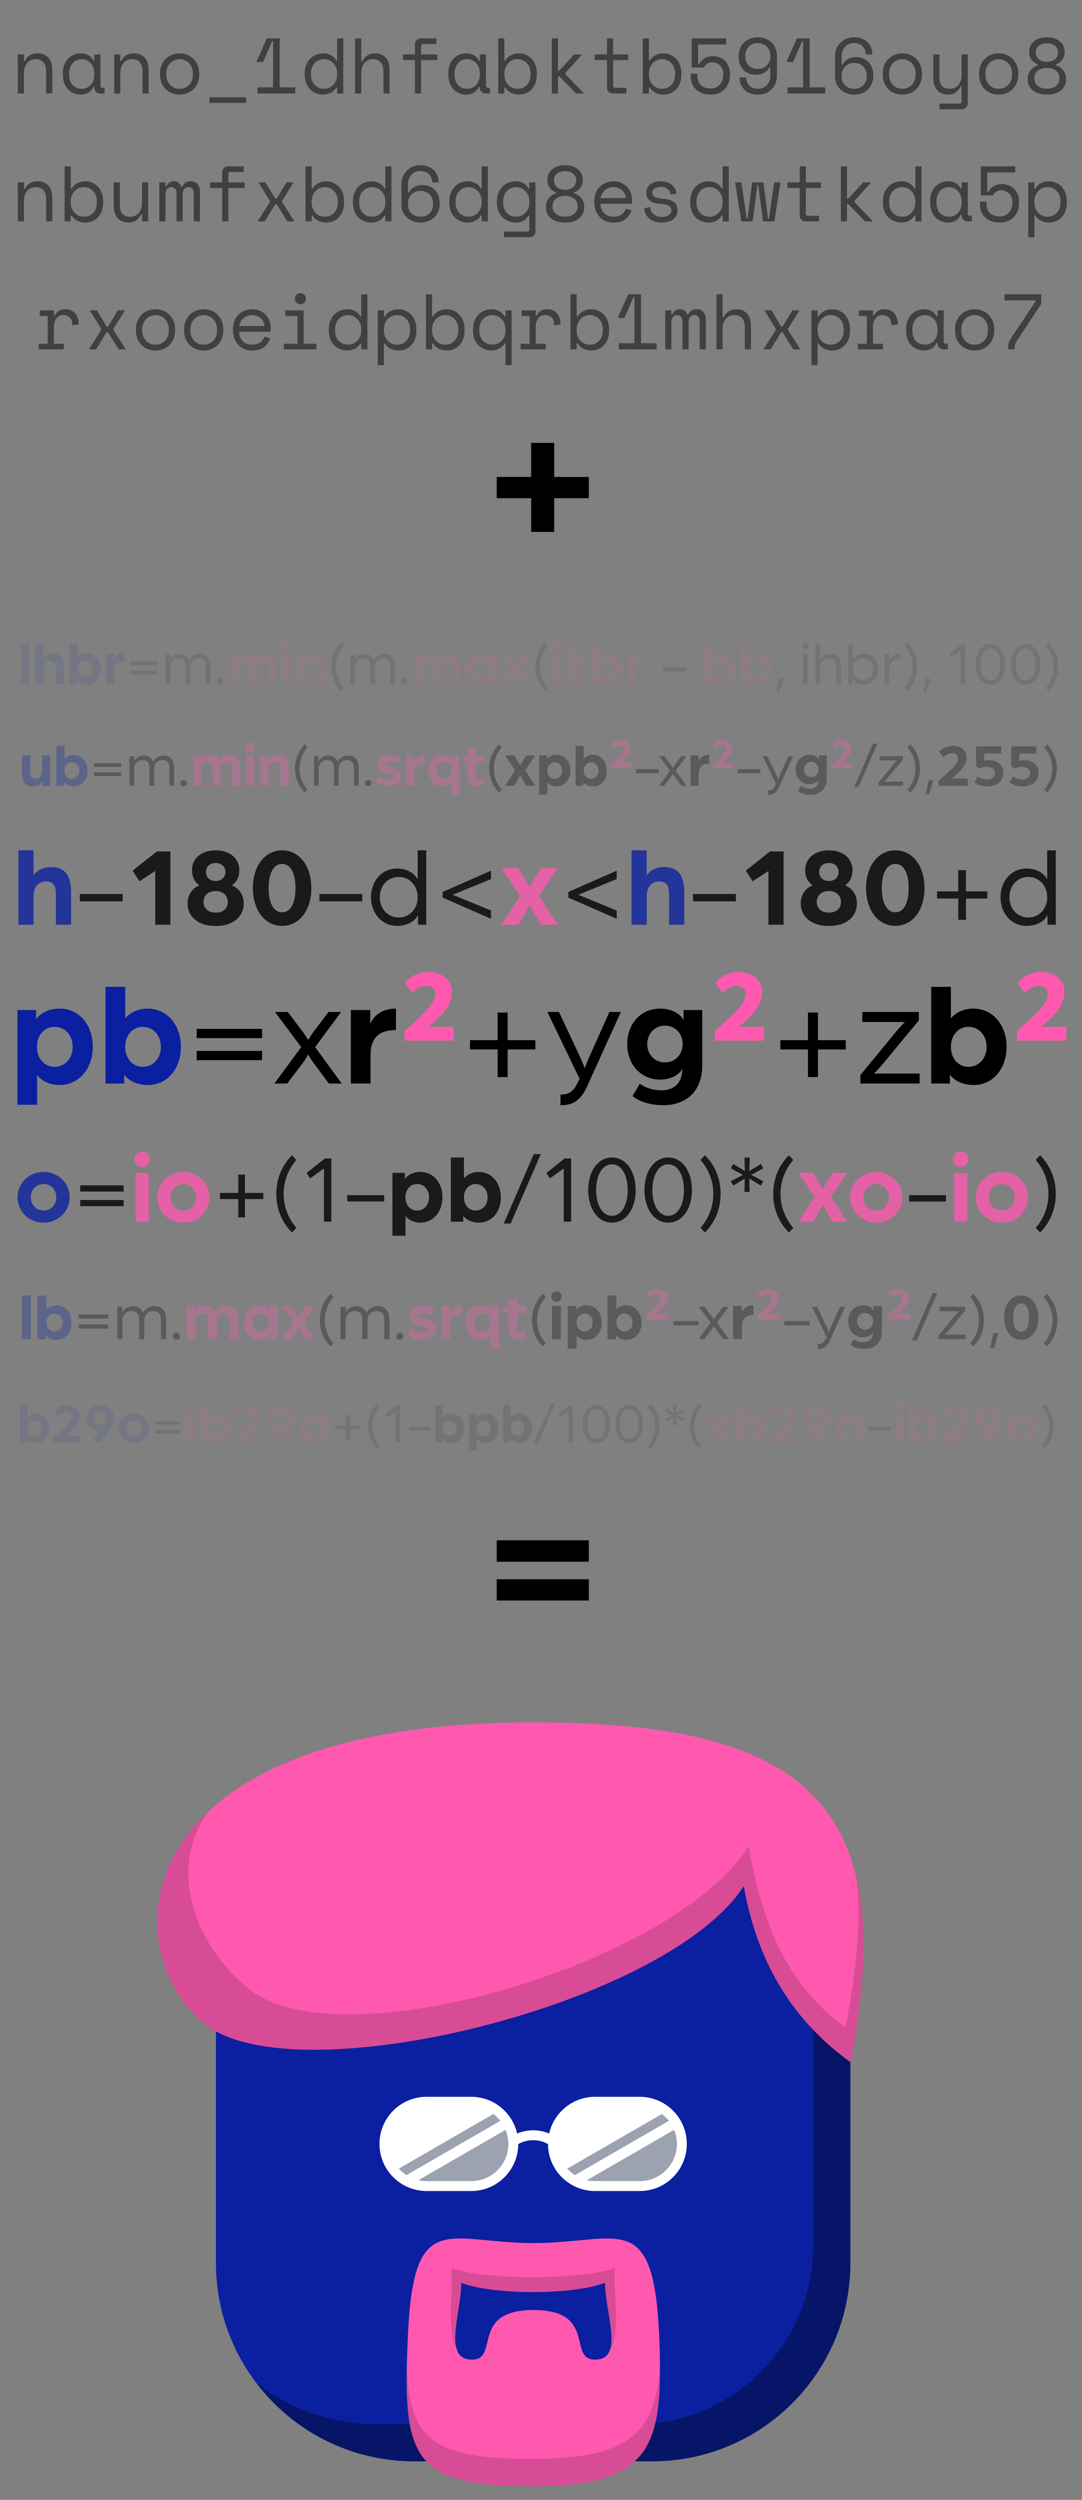 <svg xmlns="http://www.w3.org/2000/svg" width="220" height="508" fill="none" xmlns:v="https://vecta.io/nano"><rect width="100%" height="100%" fill="#808080" stroke="none"/><style><![CDATA[.B{fill:#000}.C{fill:#fe59af}.D{fill:#0b20a0}.E{fill-rule:evenodd}]]></style><path d="M43.902 395.352c0-13.36 10.829-24.188 24.188-24.188h80.625c13.358 0 24.187 10.83 24.187 24.188v64.5c0 22.264-18.048 40.312-40.312 40.312H84.215c-22.264 0-40.312-18.048-40.312-40.312v-64.5z" class="D"/><path d="M52.184 484.328c7.367 9.628 18.976 15.837 32.034 15.837h48.375c22.264 0 40.312-18.048 40.312-40.312v-64.5c0-8.615-4.503-16.177-11.284-20.462 2.36 3.734 3.726 8.16 3.726 12.903v68.53c0 20.038-16.244 36.28-36.28 36.28H76.659c-9.205 0-17.69-3.085-24.476-8.278z" fill-opacity=".35" class="B E"/><path d="M151.235 383.258c-15.62 24.187-90.703 42.58-109.348 28.22S23.747 350 108.403 350c54.17 0 75.082 15.62 64.5 69.035-12.598-9.07-19.15-21.416-21.668-35.777z" class="C"/><g class="E"><path d="M50.957 404.423c18.644 14.36 85.663-5.04 101.285-29.227 2.52 14.36 7.054 27.715 19.652 36.785 2.408-12.152 3.185-22.035 2.31-30.052 2.176 9.617 1.728 21.813-1.302 37.107-12.598-9.07-19.15-21.416-21.668-35.777-15.62 24.187-90.703 42.58-109.348 28.218-11.005-8.477-15.339-28.367.37-43.243-8.882 12.7-1.43 28.386 8.699 36.19z" fill-opacity=".15" class="B"/><path d="M82.861 476.48c-1.006 23.63 1.604 28.722 25.54 28.722s26.392-8.032 25.7-28.722c-.942-28.22-7.732-20.698-25.62-20.66-17.992-.037-24.675-7.558-25.62 20.66zm40.154-12.598c0 6.047 4.032 15.62-2.016 15.62-5.712 0 .505-10.078-12.518-10.078s-6.807 10.078-12.518 10.078c-6.048 0-2.173-9.574-2.173-15.62 6.393 2.52 22.676 2.52 29.226 0z" class="C"/><path d="M82.72 480.65c.459 15.375 5.46 19.01 25.681 19.01 20.152 0 25.212-5.698 25.783-19.84.27 18.22-3.18 25.384-25.783 25.384-22.458 0-26.142-4.483-25.681-24.552zm42.376-14.023c-.102-2.123-.2-4.16-.066-5.77-6.55 2.52-26.863 2.52-33.256 0 .129 1.552.059 3.5-.014 5.543-.145 4.053-.303 8.467 1.058 10.844-.546-1.905-.099-4.778.353-7.683.308-1.978.618-3.97.618-5.68 6.393 2.52 22.676 2.52 29.226 0 0 1.746.336 3.786.668 5.804.5 3.03.99 6.01.326 7.88 1.505-2.243 1.288-6.758 1.087-10.937z" fill-opacity=".15" class="B"/><path d="M77.16 435.664c0-5.288 4.287-9.574 9.574-9.574h9.07c4.564 0 8.382 3.194 9.342 7.47.8-.343 1.896-.666 3.255-.666s2.465.323 3.256.666c.96-4.275 4.778-7.47 9.342-7.47h9.07c5.288 0 9.575 4.286 9.575 9.574s-4.287 9.574-9.575 9.574H121c-5.277 0-9.557-4.27-9.574-9.542-.526-.307-1.582-.788-3.024-.788s-2.498.48-3.023.788c-.017 5.273-4.297 9.542-9.574 9.542h-9.07c-5.288 0-9.574-4.286-9.574-9.574z" fill="#fff"/><path d="M136.003 430.98a7.597 7.597 0 0 0-1.432-1.389l-19.22 11.096a7.573 7.573 0 0 0 1.542 1.325l19.1-11.032zm1.065 1.82c.362.883.56 1.85.56 2.863 0 4.175-3.384 7.56-7.56 7.56H121a7.613 7.613 0 0 1-1.665-.184l17.733-10.238zm-35.33-1.82a7.597 7.597 0 0 0-1.432-1.389l-19.22 11.096c.452.508.971.954 1.543 1.325l19.108-11.032zm1.065 1.82c.362.883.56 1.85.56 2.863 0 4.175-3.384 7.56-7.558 7.56h-9.07c-.572 0-1.129-.064-1.665-.184l17.733-10.238z" fill="#9ca2af"/></g><g class="B"><path d="M4.874 19h-1.248v-7.936h1.248v1.344h.192c.491-1.045 1.344-1.568 2.56-1.568.917 0 1.648.288 2.192.864.544.565.816 1.419.816 2.56V19h-1.248v-4.48c0-.832-.187-1.456-.56-1.872s-.88-.624-1.52-.624c-.757 0-1.355.261-1.792.784-.427.512-.64 1.2-.64 2.064V19zm14.309-1.344h-.192c-.256.533-.613.928-1.072 1.184-.448.256-.923.384-1.424.384-.523 0-1.008-.085-1.456-.256a3.531 3.531 0 0 1-1.184-.784c-.331-.352-.592-.779-.784-1.28s-.288-1.083-.288-1.744v-.256c0-.651.096-1.227.288-1.728s.453-.923.784-1.264c.341-.352.736-.619 1.184-.8s.923-.272 1.424-.272c.544 0 1.035.123 1.472.368.448.235.8.603 1.056 1.104h.192v-1.248h1.248v6.304c0 .32.144.48.432.48h.4V19h-.848c-.363 0-.661-.117-.896-.352-.224-.235-.336-.533-.336-.896v-.096zm-2.56.384c.373 0 .715-.069 1.024-.208.32-.139.592-.336.816-.592s.4-.56.528-.912c.128-.363.192-.763.192-1.2v-.192c0-.427-.064-.816-.192-1.168-.128-.363-.309-.672-.544-.928-.224-.256-.496-.453-.816-.592-.309-.149-.645-.224-1.008-.224-.373 0-.715.069-1.024.208s-.581.336-.816.592c-.224.245-.4.549-.528.912-.128.352-.192.741-.192 1.168v.256c0 .907.235 1.616.704 2.128.48.501 1.099.752 1.856.752zm7.845.96H23.22v-7.936h1.248v1.344h.192c.491-1.045 1.344-1.568 2.56-1.568.917 0 1.648.288 2.192.864.544.565.816 1.419.816 2.56V19H28.98v-4.48c0-.832-.187-1.456-.56-1.872s-.88-.624-1.52-.624c-.757 0-1.355.261-1.792.784-.427.512-.64 1.2-.64 2.064V19zm16.037-3.872c0 .661-.112 1.248-.336 1.76-.213.501-.501.928-.864 1.28-.363.341-.789.603-1.28.784-.48.181-.981.272-1.504.272-.533 0-1.04-.091-1.52-.272s-.901-.443-1.264-.784c-.363-.352-.656-.779-.88-1.28-.213-.512-.32-1.099-.32-1.76v-.192c0-.651.107-1.227.32-1.728.224-.512.517-.944.88-1.296.373-.352.8-.619 1.28-.8s.981-.272 1.504-.272 1.024.091 1.504.272.901.448 1.264.8c.373.352.667.784.88 1.296.224.501.336 1.077.336 1.728v.192zM36.52 18.04c.384 0 .736-.064 1.056-.192.331-.139.619-.336.864-.592s.437-.56.576-.912c.139-.363.208-.768.208-1.216v-.192c0-.427-.069-.816-.208-1.168-.139-.363-.331-.672-.576-.928s-.533-.453-.864-.592c-.331-.149-.683-.224-1.056-.224s-.725.075-1.056.224c-.331.139-.619.336-.864.592s-.437.565-.576.928c-.139.352-.208.741-.208 1.168v.192c0 .448.069.853.208 1.216.139.352.331.656.576.912s.528.453.848.592c.331.128.688.192 1.072.192zm6.069 1.728h7.456v1.152H42.59v-1.152zm12.933-2.016v-9.36h-.192l-1.84 4.208h-1.328v-.096l2.096-4.704h2.608v9.952h3.168V19h-7.68v-1.248h3.168zm13.029.032h-.192c-.128.245-.293.459-.496.64-.192.181-.405.331-.64.448-.224.117-.464.203-.72.256-.256.064-.501.096-.736.096-.533 0-1.029-.091-1.488-.272s-.864-.443-1.216-.784c-.341-.341-.613-.763-.816-1.264-.192-.512-.288-1.093-.288-1.744v-.256c0-.64.101-1.211.304-1.712.203-.512.475-.939.816-1.28.341-.352.741-.619 1.2-.8s.944-.272 1.456-.272c.544 0 1.051.123 1.52.368.48.235.848.603 1.104 1.104h.192V7.8h1.248V19h-1.248v-1.216zm-2.656.256c.373 0 .72-.069 1.04-.208s.597-.336.832-.592c.245-.256.437-.56.576-.912.139-.363.208-.763.208-1.2v-.192c0-.427-.069-.816-.208-1.168-.139-.363-.331-.672-.576-.928-.235-.256-.517-.453-.848-.592-.32-.149-.661-.224-1.024-.224-.373 0-.725.069-1.056.208a2.593 2.593 0 0 0-.848.592c-.235.256-.421.56-.56.912-.128.352-.192.741-.192 1.168v.256c0 .448.064.848.192 1.2.139.352.325.656.56.912a2.717 2.717 0 0 0 .848.576c.32.128.672.192 1.056.192zm7.557.96h-1.248V7.8h1.248v4.704h.192c.245-.512.587-.917 1.024-1.216.448-.299.992-.448 1.632-.448.864 0 1.563.288 2.096.864.544.565.816 1.419.816 2.56V19h-1.248v-4.48c0-.832-.187-1.456-.56-1.872s-.88-.624-1.52-.624c-.757 0-1.355.261-1.792.784-.427.512-.64 1.2-.64 2.064V19zm8.469-7.936h2.448V9.048c0-.363.112-.661.336-.896.235-.235.533-.352.896-.352h3.136v1.152h-2.688c-.288 0-.432.16-.432.48v1.632h3.312v1.152h-3.312V19h-1.248v-6.784h-2.448v-1.152zm15.637 6.592h-.192c-.256.533-.613.928-1.072 1.184-.448.256-.923.384-1.424.384-.523 0-1.008-.085-1.456-.256a3.531 3.531 0 0 1-1.184-.784c-.331-.352-.592-.779-.784-1.28s-.288-1.083-.288-1.744v-.256c0-.651.096-1.227.288-1.728s.453-.923.784-1.264c.341-.352.736-.619 1.184-.8s.923-.272 1.424-.272c.544 0 1.035.123 1.472.368.448.235.8.603 1.056 1.104h.192v-1.248h1.248v6.304c0 .32.144.48.432.48h.4V19h-.848c-.363 0-.661-.117-.896-.352-.224-.235-.336-.533-.336-.896v-.096zm-2.56.384c.373 0 .715-.069 1.024-.208.32-.139.592-.336.816-.592s.4-.56.528-.912c.128-.363.192-.763.192-1.2v-.192c0-.427-.064-.816-.192-1.168-.128-.363-.309-.672-.544-.928-.224-.256-.496-.453-.816-.592-.309-.149-.645-.224-1.008-.224-.373 0-.715.069-1.024.208s-.581.336-.816.592c-.224.245-.4.549-.528.912-.128.352-.192.741-.192 1.168v.256c0 .907.235 1.616.704 2.128.48.501 1.099.752 1.856.752zm7.557.96h-1.248V7.8h1.248v4.512h.192c.277-.48.66-.843 1.152-1.088.49-.256 1.024-.384 1.6-.384.49 0 .955.091 1.392.272s.82.443 1.152.784c.34.341.608.763.8 1.264.203.501.304 1.072.304 1.712v.32c0 .651-.096 1.227-.288 1.728s-.46.923-.8 1.264c-.33.341-.72.603-1.168.784-.448.171-.923.256-1.424.256-.256 0-.517-.032-.784-.096a3.241 3.241 0 0 1-.768-.256 3.956 3.956 0 0 1-.656-.448c-.203-.181-.373-.395-.512-.64h-.192V19zm2.656-.96c.384 0 .736-.064 1.056-.192.32-.139.597-.331.832-.576.245-.245.432-.544.56-.896.14-.352.208-.747.208-1.184v-.32c0-.427-.07-.811-.208-1.152-.128-.352-.315-.651-.56-.896-.235-.256-.517-.453-.848-.592-.32-.139-.667-.208-1.04-.208s-.72.075-1.04.224c-.32.139-.603.336-.848.592-.235.256-.42.565-.56.928-.14.352-.208.741-.208 1.168v.192c0 .437.07.837.208 1.2.14.352.325.656.56.912.245.256.528.453.848.592s.667.208 1.04.208zm8.23-3.68h.272l3.024-3.296h1.536v.096l-3.296 3.632v.288l3.68 3.824V19h-1.536l-3.376-3.488h-.304V19h-1.248V7.8h1.248v6.56zm7.477-3.296h2.496V7.8h1.248v3.264h3.072v1.152h-3.072v5.152c0 .32.144.48.432.48h2.256V19h-2.704c-.363 0-.66-.117-.896-.352-.224-.235-.336-.533-.336-.896v-5.536h-2.496v-1.152zM131.946 19h-1.248V7.8h1.248v4.512h.192c.277-.48.66-.843 1.152-1.088.5-.256 1.024-.384 1.6-.384.5 0 .954.091 1.392.272s.82.443 1.152.784c.34.341.608.763.8 1.264.202.501.304 1.072.304 1.712v.32c0 .651-.096 1.227-.288 1.728s-.46.923-.8 1.264c-.33.341-.72.603-1.168.784-.448.171-.923.256-1.424.256-.256 0-.518-.032-.784-.096a3.241 3.241 0 0 1-.768-.256c-.235-.128-.454-.277-.656-.448-.203-.181-.374-.395-.512-.64h-.192V19zm2.656-.96c.384 0 .736-.064 1.056-.192.32-.139.597-.331.832-.576.245-.245.432-.544.56-.896.138-.352.208-.747.208-1.184v-.32c0-.427-.07-.811-.208-1.152-.128-.352-.315-.651-.56-.896-.235-.256-.518-.453-.848-.592-.32-.139-.667-.208-1.04-.208s-.72.075-1.04.224c-.32.139-.603.336-.848.592-.235.256-.422.565-.56.928-.14.352-.208.741-.208 1.168v.192c0 .437.07.837.208 1.2.138.352.325.656.56.912.245.256.528.453.848.592s.666.208 1.04.208zm6.037-4.32V7.8h7.008v1.248h-5.696v4h.192c.106-.213.245-.416.416-.608.17-.203.368-.379.592-.528.234-.149.496-.267.784-.352.288-.096.608-.144.96-.144.512 0 .98.085 1.408.256.437.171.8.411 1.12.72s.55.683.72 1.12c.18.437.272.923.272 1.456v.288c0 .533-.086 1.04-.256 1.52a3.917 3.917 0 0 1-.752 1.264c-.33.363-.742.651-1.232.864s-1.056.32-1.696.32c-.65 0-1.227-.096-1.728-.288s-.923-.459-1.264-.8-.603-.741-.784-1.2c-.17-.469-.256-.976-.256-1.52v-.448h1.344v.352c0 .885.245 1.552.736 2 .5.437 1.152.656 1.952.656.426 0 .8-.075 1.12-.224.33-.16.602-.368.816-.624.224-.267.39-.571.496-.912.106-.352.16-.715.16-1.088v-.096c0-.331-.06-.64-.176-.928-.107-.288-.262-.539-.464-.752-.192-.213-.432-.379-.72-.496-.278-.128-.582-.192-.912-.192-.224 0-.432.032-.624.096-.182.064-.342.149-.48.256-.14.096-.256.208-.352.336-.086.128-.144.251-.176.368h-2.528zm11.093 2.016c0 .693.213 1.253.64 1.68.426.416 1.018.624 1.776.624.362 0 .693-.064.992-.192.31-.128.57-.309.784-.544.224-.245.394-.528.512-.848.128-.331.192-.699.192-1.104v-1.664h-.192c-.246.469-.598.837-1.056 1.104s-.992.4-1.6.4c-.523 0-1.003-.08-1.44-.24s-.816-.395-1.136-.704c-.32-.32-.57-.704-.752-1.152-.17-.448-.256-.96-.256-1.536v-.192c0-.555.096-1.061.288-1.52.192-.469.458-.869.8-1.2.352-.341.762-.603 1.232-.784.48-.192 1.002-.288 1.568-.288s1.082.096 1.552.288c.48.181.9.437 1.232.768.352.331.624.725.816 1.184s.288.96.288 1.504v4.032c0 .597-.102 1.136-.304 1.616-.192.469-.464.875-.816 1.216-.342.331-.747.587-1.216.768s-.976.272-1.52.272-1.046-.08-1.504-.24-.854-.389-1.184-.688c-.33-.309-.587-.677-.768-1.104-.182-.437-.272-.923-.272-1.456h1.344zm2.352-6.976c-.384 0-.736.064-1.056.192-.3.128-.576.309-.8.544s-.395.512-.512.832c-.118.309-.177.645-.177 1.008v.192c0 .373.065.715.193 1.024.128.299.304.56.528.784.224.213.5.379.8.496s.65.176 1.024.176c.362 0 .698-.059 1.008-.176.31-.128.576-.299.8-.512.234-.213.416-.469.544-.768s.192-.619.192-.96v-.304c0-.352-.06-.683-.176-.992s-.288-.576-.512-.8c-.224-.235-.496-.416-.816-.544-.3-.128-.656-.192-1.04-.192zm9.204 8.992v-9.36h-.192l-1.84 4.208h-1.328v-.096l2.096-4.704h2.608v9.952h3.168V19h-7.68v-1.248h3.168zm12.74-6.688c0-.693-.213-1.248-.64-1.664-.426-.427-1.018-.64-1.776-.64-.362 0-.698.064-1.008.192a2.26 2.26 0 0 0-.784.56c-.213.235-.384.517-.512.848-.117.331-.176.693-.176 1.088v1.664h.192c.256-.469.62-.837 1.088-1.104.48-.267 1.014-.4 1.6-.4.512 0 .987.085 1.424.256.438.16.81.4 1.12.72.32.32.566.709.736 1.168.182.448.272.96.272 1.536v.192c0 .555-.1 1.061-.304 1.52-.192.459-.464.853-.816 1.184-.34.331-.752.587-1.232.768-.47.181-.98.272-1.536.272s-1.072-.091-1.552-.272c-.47-.181-.88-.432-1.232-.752-.34-.331-.613-.72-.816-1.168-.192-.459-.288-.96-.288-1.504v-4.08c0-.587.102-1.12.304-1.6s.48-.885.832-1.216c.352-.341.758-.603 1.216-.784.47-.181.97-.272 1.504-.272s1.03.08 1.488.24.854.395 1.184.704c.33.299.587.667.768 1.104.192.427.288.907.288 1.44h-1.344zm-2.352 6.976c.384 0 .73-.059 1.04-.176.32-.128.592-.304.816-.528s.395-.491.512-.8.176-.651.176-1.024v-.192c0-.373-.064-.715-.192-1.024s-.304-.576-.528-.8-.496-.395-.816-.512c-.31-.128-.645-.192-1.008-.192s-.698.064-1.008.192-.58.304-.816.528c-.224.224-.4.485-.528.784s-.192.619-.192.96v.304c0 .352.06.683.176.992.118.299.288.56.512.784s.49.4.8.528c.32.117.672.176 1.056.176zm13.78-2.912c0 .661-.112 1.248-.336 1.76-.213.501-.5.928-.864 1.28-.363.341-.79.603-1.28.784-.48.181-.98.272-1.504.272-.533 0-1.04-.091-1.52-.272s-.9-.443-1.264-.784c-.363-.352-.656-.779-.88-1.28-.213-.512-.32-1.099-.32-1.76v-.192c0-.651.107-1.227.32-1.728.224-.512.517-.944.88-1.296.373-.352.8-.619 1.28-.8s.98-.272 1.504-.272 1.024.091 1.504.272.9.448 1.264.8c.373.352.667.784.88 1.296.224.501.336 1.077.336 1.728v.192zm-3.984 2.912c.384 0 .736-.064 1.056-.192.33-.139.62-.336.864-.592s.437-.56.576-.912c.14-.363.208-.768.208-1.216v-.192c0-.427-.07-.816-.208-1.168-.14-.363-.33-.672-.576-.928s-.533-.453-.864-.592c-.33-.149-.683-.224-1.056-.224s-.725.075-1.056.224c-.33.139-.62.336-.864.592s-.437.565-.576.928c-.14.352-.208.741-.208 1.168v.192c0 .448.07.853.208 1.216.14.352.33.656.576.912s.528.453.848.592c.33.128.688.192 1.072.192zm12.053-.48h-.192c-.256.512-.592.917-1.008 1.216s-.944.448-1.584.448c-.437 0-.843-.075-1.216-.224-.363-.139-.677-.352-.944-.64-.256-.288-.46-.645-.608-1.072-.14-.427-.208-.923-.208-1.488v-4.736h1.248v4.576c0 .832.17 1.44.512 1.824s.864.576 1.568.576c.757 0 1.35-.256 1.776-.768.437-.523.656-1.216.656-2.08v-4.128h1.248v9.888c0 .363-.117.661-.352.896-.224.235-.517.352-.88.352h-4.528v-1.152h4.08c.288 0 .432-.16.432-.48V17.56zm11.525-2.432c0 .661-.112 1.248-.336 1.76-.213.501-.5.928-.864 1.28-.363.341-.79.603-1.28.784-.48.181-.98.272-1.504.272-.533 0-1.04-.091-1.52-.272s-.9-.443-1.264-.784c-.363-.352-.656-.779-.88-1.28-.213-.512-.32-1.099-.32-1.76v-.192c0-.651.107-1.227.32-1.728.224-.512.517-.944.88-1.296.373-.352.8-.619 1.28-.8s.98-.272 1.504-.272 1.024.091 1.504.272.9.448 1.264.8c.373.352.667.784.88 1.296.224.501.336 1.077.336 1.728v.192zm-3.984 2.912c.384 0 .736-.064 1.056-.192.33-.139.62-.336.864-.592s.437-.56.576-.912c.14-.363.208-.768.208-1.216v-.192c0-.427-.07-.816-.208-1.168-.14-.363-.33-.672-.576-.928s-.533-.453-.864-.592c-.33-.149-.683-.224-1.056-.224s-.725.075-1.056.224c-.33.139-.62.336-.864.592s-.437.565-.576.928c-.14.352-.208.741-.208 1.168v.192c0 .448.07.853.208 1.216.14.352.33.656.576.912s.528.453.848.592c.33.128.688.192 1.072.192zm9.653 1.184c-.566 0-1.078-.075-1.536-.224-.46-.16-.854-.373-1.184-.64-.33-.277-.587-.597-.768-.96-.17-.373-.256-.779-.256-1.216v-.192c0-.384.058-.725.176-1.024s.272-.56.464-.784.4-.411.656-.56c.256-.149.517-.261.784-.336v-.192c-.246-.075-.475-.187-.688-.336s-.406-.325-.576-.528c-.16-.203-.288-.432-.384-.688-.096-.267-.144-.555-.144-.864v-.192c0-.427.085-.816.256-1.168.17-.363.4-.672.72-.928.32-.256.693-.453 1.12-.592.437-.149.922-.224 1.456-.224h.096c.522 0 1.002.075 1.44.224.437.139.8.336 1.12.592.32.256.565.565.736.928.17.352.256.741.256 1.168v.192c0 .309-.048.597-.144.864-.096.256-.23.485-.4.688-.16.203-.352.379-.576.528-.214.149-.438.261-.672.336v.192c.266.075.522.187.768.336.256.149.48.336.672.56s.346.485.464.784.176.64.176 1.024v.192c0 .437-.09.843-.272 1.216-.17.363-.422.683-.752.96-.33.267-.726.48-1.184.64-.46.149-.97.224-1.536.224h-.288zm.24-1.216c.725 0 1.312-.187 1.76-.56.458-.373.688-.859.688-1.456v-.096c0-.661-.235-1.173-.704-1.536-.46-.363-1.056-.544-1.792-.544h-.096c-.736 0-1.34.181-1.808.544-.46.363-.688.875-.688 1.536v.096c0 .597.224 1.083.672 1.456.458.373 1.05.56 1.776.56h.192zm-.096-5.44c.672 0 1.216-.176 1.632-.528s.624-.795.624-1.328v-.096c0-.544-.208-.981-.624-1.312-.406-.341-.95-.512-1.632-.512s-1.232.171-1.648.512c-.406.331-.608.768-.608 1.312v.096c0 .533.208.976.624 1.328s.96.528 1.632.528zM4.874 45h-1.248v-7.936h1.248v1.344h.192c.491-1.045 1.344-1.568 2.56-1.568.917 0 1.648.288 2.192.864.544.565.816 1.419.816 2.56V45h-1.248v-4.48c0-.832-.187-1.456-.56-1.872s-.88-.624-1.52-.624c-.757 0-1.355.261-1.792.784-.427.512-.64 1.2-.64 2.064V45zm9.509 0h-1.248V33.8h1.248v4.512h.192c.277-.48.661-.843 1.152-1.088.491-.256 1.024-.384 1.6-.384.491 0 .955.091 1.392.272s.821.443 1.152.784c.341.341.608.763.8 1.264.203.501.304 1.072.304 1.712v.32c0 .651-.096 1.227-.288 1.728s-.459.923-.8 1.264c-.331.341-.72.603-1.168.784-.448.171-.923.256-1.424.256-.256 0-.517-.032-.784-.096a3.25 3.25 0 0 1-.768-.256c-.235-.128-.453-.277-.656-.448-.203-.181-.373-.395-.512-.64h-.192V45zm2.656-.96c.384 0 .736-.064 1.056-.192.32-.139.597-.331.832-.576.245-.245.432-.544.56-.896.139-.352.208-.747.208-1.184v-.32c0-.427-.069-.811-.208-1.152-.128-.352-.315-.651-.56-.896-.235-.256-.517-.453-.848-.592-.32-.139-.667-.208-1.04-.208s-.72.075-1.04.224c-.32.139-.603.336-.848.592-.235.256-.421.565-.56.928-.139.352-.208.741-.208 1.168v.192c0 .437.069.837.208 1.2.139.352.325.656.56.912.245.256.528.453.848.592s.667.208 1.04.208zm11.845-6.976h1.248V45h-1.248v-1.44h-.192c-.256.512-.592.917-1.008 1.216s-.944.448-1.584.448c-.437 0-.843-.075-1.216-.224-.363-.139-.677-.352-.944-.64-.256-.288-.459-.645-.608-1.072-.139-.427-.208-.923-.208-1.488v-4.736h1.248v4.576c0 .832.171 1.44.512 1.824s.864.576 1.568.576c.757 0 1.349-.256 1.776-.768.437-.523.656-1.216.656-2.08v-4.128zM40.65 45H39.4v-5.696c0-.373-.085-.677-.256-.912-.171-.245-.443-.368-.816-.368-.352 0-.64.133-.864.4-.213.256-.32.656-.32 1.2V45h-1.248v-5.76c0-.352-.096-.64-.288-.864-.192-.235-.448-.352-.768-.352-.384 0-.683.139-.896.416-.203.277-.304.64-.304 1.088V45h-1.248v-7.936h1.248v.864h.192c.139-.373.341-.645.608-.816.267-.181.581-.272.944-.272.384 0 .699.101.944.304.256.203.432.464.528.784h.192c.363-.725.939-1.088 1.728-1.088.597 0 1.056.192 1.376.576.331.373.496.864.496 1.472V45zm2.085-7.936h2.448v-2.016c0-.363.112-.661.336-.896.235-.235.533-.352.896-.352h3.136v1.152h-2.688c-.288 0-.432.16-.432.48v1.632h3.312v1.152H46.43V45h-1.248v-6.784h-2.448v-1.152zm15.525 0h1.424l-2.336 3.776v.192L59.875 45h-1.456l-2.16-3.488h-.288L53.811 45h-1.456l2.528-3.968v-.192l-2.336-3.776h1.424l2 3.296h.288l2-3.296zM63.368 45h-1.248V33.8h1.248v4.512h.192c.277-.48.661-.843 1.152-1.088.491-.256 1.024-.384 1.6-.384.491 0 .955.091 1.392.272s.821.443 1.152.784c.341.341.608.763.8 1.264.203.501.304 1.072.304 1.712v.32c0 .651-.096 1.227-.288 1.728s-.459.923-.8 1.264c-.331.341-.72.603-1.168.784-.448.171-.923.256-1.424.256-.256 0-.517-.032-.784-.096a3.253 3.253 0 0 1-.768-.256 3.96 3.96 0 0 1-.656-.448c-.203-.181-.373-.395-.512-.64h-.192V45zm2.656-.96c.384 0 .736-.064 1.056-.192.32-.139.597-.331.832-.576.245-.245.432-.544.56-.896.139-.352.208-.747.208-1.184v-.32c0-.427-.069-.811-.208-1.152-.128-.352-.315-.651-.56-.896-.235-.256-.517-.453-.848-.592-.32-.139-.667-.208-1.04-.208s-.72.075-1.04.224a2.593 2.593 0 0 0-.848.592c-.235.256-.421.565-.56.928-.139.352-.208.741-.208 1.168v.192c0 .437.069.837.208 1.2.139.352.325.656.56.912a2.593 2.593 0 0 0 .848.592c.32.139.667.208 1.04.208zm12.325-.256h-.192c-.128.245-.293.459-.496.64-.192.181-.405.331-.64.448-.224.117-.464.203-.72.256-.256.064-.501.096-.736.096-.533 0-1.029-.091-1.488-.272s-.864-.443-1.216-.784c-.341-.341-.613-.763-.816-1.264-.192-.512-.288-1.093-.288-1.744v-.256c0-.64.101-1.211.304-1.712.203-.512.475-.939.816-1.28.341-.352.741-.619 1.2-.8s.944-.272 1.456-.272c.544 0 1.051.123 1.52.368.48.235.848.603 1.104 1.104h.192V33.8h1.248V45h-1.248v-1.216zm-2.656.256c.373 0 .72-.069 1.04-.208s.597-.336.832-.592c.245-.256.437-.56.576-.912.139-.363.208-.763.208-1.2v-.192c0-.427-.069-.816-.208-1.168-.139-.363-.331-.672-.576-.928-.235-.256-.517-.453-.848-.592-.32-.149-.661-.224-1.024-.224-.373 0-.725.069-1.056.208-.32.139-.603.336-.848.592-.235.256-.421.56-.56.912-.128.352-.192.741-.192 1.168v.256c0 .448.064.848.192 1.2.139.352.325.656.56.912.245.245.528.437.848.576.32.128.672.192 1.056.192zm12.165-6.976c0-.693-.213-1.248-.64-1.664-.427-.427-1.019-.64-1.776-.64-.363 0-.699.064-1.008.192a2.254 2.254 0 0 0-.784.56c-.213.235-.384.517-.512.848-.117.331-.176.693-.176 1.088v1.664h.192c.256-.469.619-.837 1.088-1.104.48-.267 1.013-.4 1.6-.4.512 0 .987.085 1.424.256.437.16.811.4 1.12.72.32.32.565.709.736 1.168.181.448.272.96.272 1.536v.192c0 .555-.101 1.061-.304 1.52-.192.459-.464.853-.816 1.184-.341.331-.752.587-1.232.768-.469.181-.981.272-1.536.272s-1.072-.091-1.552-.272c-.469-.181-.88-.432-1.232-.752-.341-.331-.613-.72-.816-1.168-.192-.459-.288-.96-.288-1.504v-4.08c0-.587.101-1.12.304-1.6s.48-.885.832-1.216c.352-.341.757-.603 1.216-.784.469-.181.971-.272 1.504-.272s1.029.08 1.488.24.853.395 1.184.704c.331.299.587.667.768 1.104.192.427.288.907.288 1.44h-1.344zm-2.352 6.976c.384 0 .731-.059 1.04-.176.32-.128.592-.304.816-.528s.395-.491.512-.8.176-.651.176-1.024v-.192c0-.373-.064-.715-.192-1.024s-.304-.576-.528-.8-.496-.395-.816-.512c-.309-.128-.645-.192-1.008-.192s-.699.064-1.008.192-.581.304-.816.528c-.224.224-.4.485-.528.784s-.192.619-.192.96v.304c0 .352.059.683.176.992.117.299.288.56.512.784s.491.4.8.528c.32.117.672.176 1.056.176zm12.437-.256h-.192c-.128.245-.293.459-.496.64a2.661 2.661 0 0 1-.64.448c-.224.117-.464.203-.72.256-.256.064-.501.096-.736.096-.533 0-1.029-.091-1.488-.272s-.864-.443-1.216-.784c-.341-.341-.613-.763-.816-1.264-.192-.512-.288-1.093-.288-1.744v-.256c0-.64.101-1.211.304-1.712.203-.512.475-.939.816-1.28.341-.352.741-.619 1.2-.8s.944-.272 1.456-.272c.544 0 1.051.123 1.52.368.48.235.848.603 1.104 1.104h.192V33.8h1.248V45h-1.248v-1.216zm-2.656.256c.373 0 .72-.069 1.04-.208s.597-.336.832-.592c.245-.256.437-.56.576-.912.139-.363.208-.763.208-1.2v-.192c0-.427-.069-.816-.208-1.168-.139-.363-.331-.672-.576-.928-.235-.256-.517-.453-.848-.592-.32-.149-.661-.224-1.024-.224-.373 0-.725.069-1.056.208-.32.139-.603.336-.848.592-.235.256-.421.56-.56.912-.128.352-.192.741-.192 1.168v.256c0 .448.064.848.192 1.2.139.352.325.656.56.912.245.245.528.437.848.576.32.128.672.192 1.056.192zm12.341-.256h-.192c-.256.48-.608.843-1.056 1.088-.437.235-.917.352-1.44.352-.533 0-1.035-.091-1.504-.272s-.885-.443-1.248-.784c-.352-.341-.635-.763-.848-1.264-.203-.512-.304-1.093-.304-1.744v-.256c0-.64.107-1.211.32-1.712.213-.512.496-.939.848-1.28.352-.352.763-.619 1.232-.8s.96-.272 1.472-.272c.576 0 1.077.128 1.504.384.437.245.78.608 1.024 1.088h.192v-1.248h1.248v9.888c0 .363-.117.661-.352.896-.224.235-.517.352-.88.352h-5.168v-1.152h4.72c.288 0 .432-.16.432-.48v-2.784zm-2.656.256c.373 0 .72-.069 1.04-.208s.597-.336.832-.592c.245-.256.437-.56.576-.912.14-.363.208-.763.208-1.2v-.192c0-.427-.07-.816-.208-1.168-.14-.363-.33-.672-.576-.928-.235-.256-.517-.453-.848-.592-.32-.149-.66-.224-1.024-.224-.373 0-.725.069-1.056.208-.32.139-.603.336-.848.592-.235.256-.42.56-.56.912-.128.352-.192.741-.192 1.168v.256c0 .448.064.848.192 1.2.14.352.325.656.56.912.245.245.528.437.848.576.32.128.672.192 1.056.192zm9.78 1.184c-.565 0-1.077-.075-1.536-.224-.46-.16-.853-.373-1.184-.64-.33-.277-.587-.597-.768-.96-.17-.373-.256-.779-.256-1.216v-.192c0-.384.06-.725.176-1.024s.272-.56.464-.784.41-.411.656-.56c.256-.149.517-.261.784-.336v-.192c-.245-.075-.475-.187-.688-.336s-.405-.325-.576-.528c-.16-.203-.288-.432-.384-.688-.096-.267-.144-.555-.144-.864v-.192c0-.427.085-.816.256-1.168a2.669 2.669 0 0 1 .72-.928c.32-.256.693-.453 1.12-.592.437-.149.923-.224 1.456-.224h.096c.523 0 1.003.075 1.44.224.437.139.81.336 1.12.592.32.256.565.565.736.928.17.352.256.741.256 1.168v.192c0 .309-.048.597-.144.864-.096.256-.23.485-.4.688-.16.203-.352.379-.576.528-.213.149-.437.261-.672.336v.192c.267.075.523.187.768.336.256.149.48.336.672.56s.347.485.464.784.176.64.176 1.024v.192c0 .437-.09.843-.272 1.216-.17.363-.42.683-.752.96-.33.267-.725.48-1.184.64-.46.149-.97.224-1.536.224h-.288zm.24-1.216c.725 0 1.312-.187 1.76-.56.46-.373.688-.859.688-1.456v-.096c0-.661-.235-1.173-.704-1.536-.46-.363-1.056-.544-1.792-.544h-.096c-.736 0-1.34.181-1.808.544-.46.363-.688.875-.688 1.536v.096c0 .597.224 1.083.672 1.456.46.373 1.05.56 1.776.56h.192zm-.096-5.44c.672 0 1.216-.176 1.632-.528s.624-.795.624-1.328v-.096c0-.544-.208-.981-.624-1.312-.405-.341-.95-.512-1.632-.512s-1.232.171-1.648.512c-.405.331-.608.768-.608 1.312v.096c0 .533.208.976.624 1.328s.96.528 1.632.528zm7.205 2.848c.032.789.277 1.424.736 1.904s1.1.72 1.92.72c.373 0 .7-.043.976-.128s.512-.203.704-.352c.203-.149.363-.32.48-.512.128-.203.23-.416.304-.64l1.184.32c-.224.736-.64 1.339-1.248 1.808-.597.459-1.408.688-2.432.688-.565 0-1.088-.096-1.568-.288-.47-.203-.875-.485-1.216-.848s-.608-.795-.8-1.296-.288-1.056-.288-1.664v-.384c0-.555.096-1.072.288-1.552.203-.48.48-.891.832-1.232.352-.352.763-.624 1.232-.816.48-.203.997-.304 1.552-.304.65 0 1.21.123 1.68.368.48.235.87.528 1.168.88.31.352.533.736.672 1.152.15.416.224.8.224 1.152v1.024h-6.4zm2.656-3.392c-.352 0-.683.059-.992.176-.3.107-.565.261-.8.464-.224.203-.41.443-.56.72-.14.267-.23.56-.272.88h5.12c-.02-.341-.107-.651-.256-.928-.14-.277-.325-.512-.56-.704-.224-.192-.485-.341-.784-.448a2.56 2.56 0 0 0-.896-.16zm7.877 1.088c0 .384.16.677.48.88.33.203.928.336 1.792.4.928.075 1.632.299 2.112.672.5.363.736.896.736 1.6v.096c0 .384-.08.731-.24 1.04-.15.299-.363.555-.64.768-.267.213-.598.373-.992.48-.384.117-.806.176-1.264.176-.62 0-1.152-.08-1.6-.24-.438-.171-.806-.389-1.104-.656-.288-.277-.507-.587-.656-.928-.15-.352-.235-.704-.256-1.056l1.184-.288c.053.608.288 1.099.704 1.472.416.363.97.544 1.664.544.586 0 1.056-.112 1.408-.336.362-.235.544-.56.544-.976 0-.448-.176-.768-.528-.96s-.923-.315-1.712-.368c-.918-.064-1.622-.277-2.112-.64s-.736-.891-.736-1.584v-.096c0-.373.08-.699.24-.976.16-.288.373-.528.64-.72.277-.192.586-.336.928-.432s.698-.144 1.072-.144c.522 0 .98.075 1.376.224.394.139.725.325.992.56.266.224.47.485.608.784.15.299.245.597.288.896l-1.184.288c-.054-.512-.262-.912-.624-1.2-.352-.288-.816-.432-1.392-.432a2.694 2.694 0 0 0-.656.08c-.203.043-.384.112-.544.208s-.288.219-.384.368c-.096.139-.144.304-.144.496zm14.293 4.672h-.192a2.255 2.255 0 0 1-.496.64 2.673 2.673 0 0 1-.64.448c-.224.117-.464.203-.72.256-.256.064-.502.096-.736.096-.534 0-1.03-.091-1.488-.272s-.864-.443-1.216-.784c-.342-.341-.614-.763-.816-1.264-.192-.512-.288-1.093-.288-1.744v-.256c0-.64.1-1.211.304-1.712.202-.512.474-.939.816-1.28.34-.352.74-.619 1.2-.8s.944-.272 1.456-.272c.544 0 1.05.123 1.52.368.48.235.848.603 1.104 1.104h.192V33.8h1.248V45h-1.248v-1.216zm-2.656.256c.373 0 .72-.069 1.04-.208s.597-.336.832-.592c.245-.256.437-.56.576-.912.138-.363.208-.763.208-1.2v-.192c0-.427-.07-.816-.208-1.168-.14-.363-.33-.672-.576-.928-.235-.256-.518-.453-.848-.592-.32-.149-.662-.224-1.024-.224-.374 0-.726.069-1.056.208-.32.139-.603.336-.848.592-.235.256-.422.56-.56.912-.128.352-.192.741-.192 1.168v.256c0 .448.064.848.192 1.2.138.352.325.656.56.912.245.245.528.437.848.576.32.128.672.192 1.056.192zm13.173.96h-2.304l-.96-7.36h-.192l-.96 7.36h-2.304l-1.248-7.936h1.28l1.056 7.36h.192l.928-7.36h2.304l.928 7.36h.192l1.055-7.36h1.28L157.444 45zm2.66-7.936h2.496V33.8h1.248v3.264h3.072v1.152h-3.072v5.152c0 .32.144.48.432.48h2.256V45h-2.704c-.362 0-.66-.117-.896-.352-.224-.235-.336-.533-.336-.896v-5.536h-2.496v-1.152zm12.117 3.296h.272l3.024-3.296h1.536v.096l-3.296 3.632v.288l3.68 3.824V45H175.9l-3.376-3.488h-.304V45h-1.248V33.8h1.248v6.56zm13.893 3.424h-.192c-.128.245-.293.459-.496.64-.192.181-.405.331-.64.448-.224.117-.464.203-.72.256-.256.064-.5.096-.736.096-.533 0-1.03-.091-1.488-.272s-.864-.443-1.216-.784c-.34-.341-.613-.763-.816-1.264-.192-.512-.288-1.093-.288-1.744v-.256c0-.64.1-1.211.304-1.712.203-.512.475-.939.816-1.28.34-.352.74-.619 1.2-.8s.944-.272 1.456-.272c.544 0 1.05.123 1.52.368.48.235.848.603 1.104 1.104h.192V33.8h1.248V45h-1.248v-1.216zm-2.656.256c.373 0 .72-.069 1.04-.208s.597-.336.832-.592c.245-.256.437-.56.576-.912.14-.363.208-.763.208-1.2v-.192c0-.427-.07-.816-.208-1.168-.14-.363-.33-.672-.576-.928-.235-.256-.517-.453-.848-.592-.32-.149-.66-.224-1.024-.224-.373 0-.725.069-1.056.208-.32.139-.603.336-.848.592-.235.256-.42.56-.56.912-.128.352-.192.741-.192 1.168v.256c0 .448.064.848.192 1.2.14.352.325.656.56.912.245.245.528.437.848.576.32.128.672.192 1.056.192zm12.07-.384h-.192c-.256.533-.613.928-1.072 1.184-.448.256-.923.384-1.424.384-.523 0-1.008-.085-1.456-.256a3.528 3.528 0 0 1-1.184-.784c-.33-.352-.592-.779-.784-1.28s-.288-1.083-.288-1.744v-.256c0-.651.096-1.227.288-1.728s.453-.923.784-1.264c.34-.352.736-.619 1.184-.8s.923-.272 1.424-.272c.544 0 1.035.123 1.472.368.448.235.8.603 1.056 1.104h.192v-1.248h1.248v6.304c0 .32.144.48.432.48h.4V45h-.848c-.363 0-.66-.117-.896-.352-.224-.235-.336-.533-.336-.896v-.096zm-2.56.384c.373 0 .715-.069 1.024-.208.32-.139.592-.336.816-.592s.4-.56.528-.912c.128-.363.192-.763.192-1.2v-.192c0-.427-.064-.816-.192-1.168-.128-.363-.31-.672-.544-.928-.224-.256-.496-.453-.816-.592-.31-.149-.645-.224-1.008-.224-.373 0-.715.069-1.024.208s-.58.336-.816.592c-.224.245-.4.549-.528.912-.128.352-.192.741-.192 1.168v.256c0 .907.235 1.616.704 2.128.48.501 1.1.752 1.856.752zm6.453-4.32V33.8h7.008v1.248h-5.696v4h.192c.107-.213.245-.416.416-.608a2.806 2.806 0 0 1 .592-.528c.235-.149.496-.267.784-.352.288-.096.608-.144.96-.144.512 0 .98.085 1.408.256.437.171.81.411 1.12.72s.55.683.72 1.12c.18.437.272.923.272 1.456v.288c0 .533-.085 1.04-.256 1.52-.17.469-.42.891-.752 1.264-.33.363-.74.651-1.232.864s-1.056.32-1.696.32c-.65 0-1.227-.096-1.728-.288s-.923-.459-1.264-.8-.603-.741-.784-1.2c-.17-.469-.256-.976-.256-1.52v-.448h1.344v.352c0 .885.245 1.552.736 2 .5.437 1.152.656 1.952.656.427 0 .8-.075 1.12-.224.33-.16.603-.368.816-.624.224-.267.39-.571.496-.912a3.72 3.72 0 0 0 .16-1.088v-.096c0-.331-.06-.64-.176-.928-.107-.288-.26-.539-.464-.752-.192-.213-.432-.379-.72-.496-.277-.128-.58-.192-.912-.192-.224 0-.432.032-.624.096-.18.064-.34.149-.48.256-.14.096-.256.208-.352.336-.085.128-.144.251-.176.368h-2.528zm10.9 8.48h-1.248V37.064h1.248v1.248h.192c.277-.48.66-.843 1.152-1.088.5-.256 1.024-.384 1.6-.384.5 0 .954.091 1.392.272s.82.443 1.152.784c.34.341.608.763.8 1.264.202.501.304 1.072.304 1.712v.32c0 .651-.096 1.227-.288 1.728s-.46.923-.8 1.264c-.33.341-.72.603-1.168.784-.448.171-.923.256-1.424.256-.256 0-.518-.032-.784-.096a3.241 3.241 0 0 1-.768-.256c-.235-.128-.454-.277-.656-.448-.203-.181-.374-.395-.512-.64h-.192V48.2zm2.656-4.16c.384 0 .736-.064 1.056-.192.32-.139.597-.331.832-.576.245-.245.432-.544.56-.896.138-.352.208-.747.208-1.184v-.32c0-.427-.07-.811-.208-1.152-.128-.352-.315-.651-.56-.896-.235-.256-.518-.453-.848-.592-.32-.139-.667-.208-1.04-.208s-.72.075-1.04.224c-.32.139-.603.336-.848.592-.235.256-.422.565-.56.928-.14.352-.208.741-.208 1.168v.192c0 .437.07.837.208 1.2.138.352.325.656.56.912.245.256.528.453.848.592s.666.208 1.04.208zM8.077 63.064h2.88v1.056h.192c.203-.437.491-.757.864-.96.373-.213.8-.32 1.28-.32.8 0 1.445.261 1.936.784s.752 1.285.784 2.288l-1.312.192c0-.736-.176-1.264-.528-1.584-.352-.331-.784-.496-1.296-.496-.331 0-.619.064-.864.192-.235.128-.432.304-.592.528s-.277.485-.352.784-.112.619-.112.96v3.36h2.016V71h-5.088v-1.152h1.824v-5.632h-1.632v-1.152zm15.893 0h1.424l-2.336 3.776v.192L25.586 71h-1.456l-2.16-3.488h-.288L19.522 71h-1.456l2.528-3.968v-.192l-2.336-3.776h1.424l2 3.296h.288l2-3.296zm11.637 4.064c0 .661-.112 1.248-.336 1.76-.213.501-.501.928-.864 1.28-.363.341-.789.603-1.28.784-.48.181-.981.272-1.504.272-.533 0-1.04-.091-1.52-.272s-.901-.443-1.264-.784c-.363-.352-.656-.779-.88-1.28-.213-.512-.32-1.099-.32-1.76v-.192c0-.651.107-1.227.32-1.728.224-.512.517-.944.88-1.296.373-.352.8-.619 1.28-.8s.981-.272 1.504-.272 1.024.091 1.504.272.901.448 1.264.8c.373.352.667.784.88 1.296.224.501.336 1.077.336 1.728v.192zm-3.984 2.912c.384 0 .736-.064 1.056-.192.331-.139.619-.336.864-.592s.437-.56.576-.912c.139-.363.208-.768.208-1.216v-.192c0-.427-.069-.816-.208-1.168-.139-.363-.331-.672-.576-.928s-.533-.453-.864-.592c-.331-.149-.683-.224-1.056-.224s-.725.075-1.056.224c-.331.139-.619.336-.864.592s-.437.565-.576.928c-.139.352-.208.741-.208 1.168v.192c0 .448.069.853.208 1.216.139.352.331.656.576.912s.528.453.848.592c.331.128.688.192 1.072.192zm13.781-2.912c0 .661-.112 1.248-.336 1.76-.213.501-.501.928-.864 1.28-.363.341-.789.603-1.28.784-.48.181-.981.272-1.504.272-.533 0-1.04-.091-1.52-.272s-.901-.443-1.264-.784c-.363-.352-.656-.779-.88-1.28-.213-.512-.32-1.099-.32-1.76v-.192c0-.651.107-1.227.32-1.728.224-.512.517-.944.88-1.296.373-.352.8-.619 1.28-.8s.981-.272 1.504-.272 1.024.091 1.504.272.901.448 1.264.8c.373.352.667.784.88 1.296.224.501.336 1.077.336 1.728v.192zm-3.984 2.912c.384 0 .736-.064 1.056-.192.331-.139.619-.336.864-.592s.437-.56.576-.912c.139-.363.208-.768.208-1.216v-.192c0-.427-.069-.816-.208-1.168-.139-.363-.331-.672-.576-.928s-.533-.453-.864-.592c-.331-.149-.683-.224-1.056-.224s-.725.075-1.056.224c-.331.139-.619.336-.864.592s-.437.565-.576.928c-.139.352-.208.741-.208 1.168v.192c0 .448.069.853.208 1.216.139.352.331.656.576.912a2.593 2.593 0 0 0 .848.592c.331.128.688.192 1.072.192zm7.205-2.624c.032.789.277 1.424.736 1.904s1.099.72 1.92.72c.373 0 .699-.043.976-.128s.512-.203.704-.352c.203-.149.363-.32.48-.512a2.932 2.932 0 0 0 .304-.64l1.184.32c-.224.736-.64 1.339-1.248 1.808-.597.459-1.408.688-2.432.688-.565 0-1.088-.096-1.568-.288-.469-.203-.875-.485-1.216-.848s-.608-.795-.8-1.296-.288-1.056-.288-1.664v-.384c0-.555.096-1.072.288-1.552.203-.48.48-.891.832-1.232.352-.352.763-.624 1.232-.816.48-.203.997-.304 1.552-.304.651 0 1.211.123 1.68.368.48.235.869.528 1.168.88.309.352.533.736.672 1.152.149.416.224.8.224 1.152v1.024h-6.4zm2.656-3.392c-.352 0-.683.059-.992.176-.299.107-.565.261-.8.464-.224.203-.411.443-.56.72-.139.267-.229.56-.272.88h5.12c-.021-.341-.107-.651-.256-.928-.139-.277-.325-.512-.56-.704-.224-.192-.485-.341-.784-.448-.288-.107-.587-.16-.896-.16zm8.693-3.328c0-.309.107-.571.32-.784.224-.224.491-.336.8-.336s.571.112.784.336c.224.213.336.475.336.784s-.112.576-.336.8c-.213.213-.475.32-.784.32s-.576-.107-.8-.32c-.213-.224-.32-.491-.32-.8zm-2.272 9.152h2.784v-5.632h-2.496v-1.152h3.744v6.784h2.592V71h-6.624v-1.152zm15.749-.064h-.192c-.128.245-.293.459-.496.64a2.661 2.661 0 0 1-.64.448c-.224.117-.464.203-.72.256-.256.064-.501.096-.736.096-.533 0-1.029-.091-1.488-.272s-.864-.443-1.216-.784c-.341-.341-.613-.763-.816-1.264-.192-.512-.288-1.093-.288-1.744v-.256c0-.64.101-1.211.304-1.712.203-.512.475-.939.816-1.28.341-.352.741-.619 1.2-.8s.944-.272 1.456-.272c.544 0 1.051.123 1.52.368.48.235.848.603 1.104 1.104h.192V59.8h1.248V71H73.45v-1.216zm-2.656.256c.373 0 .72-.069 1.04-.208s.597-.336.832-.592c.245-.256.437-.56.576-.912.139-.363.208-.763.208-1.2v-.192c0-.427-.069-.816-.208-1.168-.139-.363-.331-.672-.576-.928-.235-.256-.517-.453-.848-.592-.32-.149-.661-.224-1.024-.224-.373 0-.725.069-1.056.208-.32.139-.603.336-.848.592-.235.256-.421.56-.56.912-.128.352-.192.741-.192 1.168v.256c0 .448.064.848.192 1.2.139.352.325.656.56.912.245.245.528.437.848.576.32.128.672.192 1.056.192zm7.269 4.16h-1.248V63.064h1.248v1.248h.192c.277-.48.661-.843 1.152-1.088.491-.256 1.024-.384 1.6-.384.491 0 .955.091 1.392.272s.821.443 1.152.784c.341.341.608.763.8 1.264.203.501.304 1.072.304 1.712v.32c0 .651-.096 1.227-.288 1.728s-.459.923-.8 1.264c-.331.341-.72.603-1.168.784-.448.171-.923.256-1.424.256-.256 0-.517-.032-.784-.096a3.253 3.253 0 0 1-.768-.256 3.96 3.96 0 0 1-.656-.448c-.203-.181-.373-.395-.512-.64h-.192V74.2zm2.656-4.16c.384 0 .736-.064 1.056-.192.32-.139.597-.331.832-.576.245-.245.432-.544.56-.896.139-.352.208-.747.208-1.184v-.32c0-.427-.069-.811-.208-1.152-.128-.352-.315-.651-.56-.896-.235-.256-.517-.453-.848-.592-.32-.139-.667-.208-1.04-.208s-.72.075-1.04.224a2.593 2.593 0 0 0-.848.592c-.235.256-.421.565-.56.928-.139.352-.208.741-.208 1.168v.192c0 .437.069.837.208 1.2.139.352.325.656.56.912a2.593 2.593 0 0 0 .848.592c.32.139.667.208 1.04.208zm7.141.96h-1.248V59.8h1.248v4.512h.192c.277-.48.661-.843 1.152-1.088.491-.256 1.024-.384 1.6-.384.491 0 .955.091 1.392.272s.821.443 1.152.784c.341.341.608.763.8 1.264.203.501.304 1.072.304 1.712v.32c0 .651-.096 1.227-.288 1.728s-.459.923-.8 1.264c-.331.341-.72.603-1.168.784-.448.171-.923.256-1.424.256-.256 0-.517-.032-.784-.096a3.25 3.25 0 0 1-.768-.256 3.956 3.956 0 0 1-.656-.448c-.203-.181-.373-.395-.512-.64h-.192V71zm2.656-.96c.384 0 .736-.064 1.056-.192.32-.139.597-.331.832-.576.245-.245.432-.544.56-.896.139-.352.208-.747.208-1.184v-.32c0-.427-.069-.811-.208-1.152-.128-.352-.315-.651-.56-.896-.235-.256-.517-.453-.848-.592-.32-.139-.667-.208-1.04-.208s-.72.075-1.04.224c-.32.139-.603.336-.848.592-.235.256-.421.565-.56.928-.139.352-.208.741-.208 1.168v.192c0 .437.069.837.208 1.2.139.352.325.656.56.912.245.256.528.453.848.592s.667.208 1.04.208zm12.261-.256h-.192c-.14.245-.3.459-.512.64-.192.171-.406.32-.64.448-.224.117-.464.203-.72.256-.246.064-.486.096-.72.096-.533 0-1.029-.091-1.488-.272s-.864-.443-1.216-.784c-.341-.341-.613-.763-.816-1.264-.192-.512-.288-1.093-.288-1.744v-.256c0-.64.101-1.211.304-1.712.203-.512.475-.939.816-1.28.341-.352.741-.619 1.2-.8s.944-.272 1.456-.272c.544 0 1.045.128 1.504.384.47.245.842.608 1.12 1.088h.192v-1.248h1.248V74.2h-1.248v-4.416zm-2.656.256c.373 0 .72-.069 1.04-.208s.597-.336.832-.592c.245-.256.437-.56.576-.912.138-.363.208-.763.208-1.2v-.192c0-.427-.07-.816-.208-1.168-.14-.363-.33-.672-.576-.928-.235-.256-.518-.453-.848-.592-.32-.149-.662-.224-1.024-.224-.374 0-.726.069-1.056.208-.32.139-.603.336-.848.592-.235.256-.421.56-.56.912-.128.352-.192.741-.192 1.168v.256c0 .448.064.848.192 1.2.139.352.325.656.56.912.245.245.528.437.848.576.32.128.672.192 1.056.192zm5.925-6.976h2.88v1.056h.192c.202-.437.5-.757.864-.96.373-.213.8-.32 1.28-.32.8 0 1.445.261 1.936.784s.752 1.285.784 2.288l-1.312.192c0-.736-.176-1.264-.528-1.584-.352-.331-.784-.496-1.296-.496-.33 0-.62.064-.864.192-.235.128-.432.304-.592.528s-.278.485-.352.784-.112.619-.112.96v3.36h2.016V71h-5.088v-1.152h1.824v-5.632h-1.632v-1.152zM117.25 71h-1.248V59.8h1.248v4.512h.192c.278-.48.662-.843 1.152-1.088.49-.256 1.024-.384 1.6-.384.49 0 .955.091 1.392.272a3.389 3.389 0 0 1 1.152.784c.342.341.608.763.8 1.264.203.501.304 1.072.304 1.712v.32c0 .651-.096 1.227-.288 1.728s-.458.923-.8 1.264c-.33.341-.72.603-1.168.784-.448.171-.922.256-1.424.256-.256 0-.517-.032-.784-.096a3.271 3.271 0 0 1-.768-.256 3.998 3.998 0 0 1-.656-.448c-.202-.181-.373-.395-.512-.64h-.192V71zm2.656-.96c.384 0 .736-.064 1.056-.192.32-.139.598-.331.832-.576.246-.245.432-.544.56-.896.14-.352.208-.747.208-1.184v-.32c0-.427-.07-.811-.208-1.152-.128-.352-.314-.651-.56-.896-.234-.256-.517-.453-.848-.592-.32-.139-.666-.208-1.04-.208s-.72.075-1.04.224c-.32.139-.602.336-.848.592-.234.256-.42.565-.56.928-.138.352-.208.741-.208 1.168v.192c0 .437.07.837.208 1.2.14.352.326.656.56.912.246.256.528.453.848.592s.667.208 1.04.208zm9.093-.288v-9.36h-.192l-1.84 4.208h-1.328v-.096l2.096-4.704h2.608v9.952h3.168V71h-7.68v-1.248H129zM143.516 71h-1.248v-5.696c0-.373-.085-.677-.256-.912-.17-.245-.442-.368-.816-.368-.352 0-.64.133-.864.4-.213.256-.32.656-.32 1.2V71h-1.248v-5.76c0-.352-.096-.64-.288-.864-.192-.235-.448-.352-.768-.352-.384 0-.682.139-.896.416-.202.277-.304.64-.304 1.088V71h-1.248v-7.936h1.248v.864h.192c.14-.373.342-.645.608-.816.267-.181.582-.272.944-.272.384 0 .7.101.944.304.256.203.432.464.528.784h.192c.363-.725.94-1.088 1.728-1.088.598 0 1.056.192 1.376.576.33.373.496.864.496 1.472V71zm3.413 0h-1.248V59.8h1.248v4.704h.192c.245-.512.587-.917 1.024-1.216.448-.299.992-.448 1.632-.448.864 0 1.563.288 2.096.864.544.565.816 1.419.816 2.56V71h-1.248v-4.48c0-.832-.187-1.456-.56-1.872s-.88-.624-1.52-.624c-.757 0-1.355.261-1.792.784-.427.512-.64 1.2-.64 2.064V71zm14.197-7.936h1.424l-2.336 3.776v.192L162.742 71h-1.456l-2.16-3.488h-.288L156.678 71h-1.456l2.528-3.968v-.192l-2.336-3.776h1.424l2 3.296h.288l2-3.296zm5.11 11.136h-1.248V63.064h1.248v1.248h.192c.277-.48.66-.843 1.152-1.088.5-.256 1.024-.384 1.6-.384.5 0 .954.091 1.392.272s.82.443 1.152.784c.34.341.608.763.8 1.264.202.501.304 1.072.304 1.712v.32c0 .651-.096 1.227-.288 1.728s-.46.923-.8 1.264c-.33.341-.72.603-1.168.784-.448.171-.923.256-1.424.256-.256 0-.518-.032-.784-.096a3.241 3.241 0 0 1-.768-.256c-.235-.128-.454-.277-.656-.448-.203-.181-.374-.395-.512-.64h-.192V74.2zm2.656-4.16c.384 0 .736-.064 1.056-.192.32-.139.597-.331.832-.576.245-.245.432-.544.56-.896.138-.352.208-.747.208-1.184v-.32c0-.427-.07-.811-.208-1.152-.128-.352-.315-.651-.56-.896-.235-.256-.518-.453-.848-.592-.32-.139-.667-.208-1.04-.208s-.72.075-1.04.224c-.32.139-.603.336-.848.592-.235.256-.422.565-.56.928-.14.352-.208.741-.208 1.168v.192c0 .437.07.837.208 1.2.138.352.325.656.56.912.245.256.528.453.848.592s.666.208 1.04.208zm5.733-6.976h2.88v1.056h.192c.202-.437.5-.757.864-.96.373-.213.8-.32 1.28-.32.8 0 1.445.261 1.936.784s.752 1.285.784 2.288l-1.312.192c0-.736-.176-1.264-.528-1.584-.352-.331-.784-.496-1.296-.496-.33 0-.62.064-.864.192-.235.128-.432.304-.592.528s-.278.485-.352.784-.112.619-.112.96v3.36h2.016V71h-5.088v-1.152h1.824v-5.632h-1.632v-1.152zm16.005 6.592h-.192c-.256.533-.614.928-1.072 1.184-.448.256-.923.384-1.424.384-.523 0-1.008-.085-1.456-.256a3.528 3.528 0 0 1-1.184-.784c-.33-.352-.592-.779-.784-1.28s-.288-1.083-.288-1.744v-.256c0-.651.096-1.227.288-1.728s.453-.923.784-1.264c.34-.352.736-.619 1.184-.8s.922-.272 1.424-.272c.544 0 1.034.123 1.472.368.448.235.8.603 1.056 1.104h.192v-1.248h1.248v6.304c0 .32.144.48.432.48h.4V71h-.848c-.363 0-.662-.117-.896-.352-.224-.235-.336-.533-.336-.896v-.096zm-2.56.384c.373 0 .714-.069 1.024-.208.32-.139.592-.336.816-.592s.4-.56.528-.912c.128-.363.192-.763.192-1.2v-.192c0-.427-.064-.816-.192-1.168-.128-.363-.3-.672-.544-.928-.224-.256-.496-.453-.816-.592-.3-.149-.646-.224-1.008-.224-.374 0-.715.069-1.024.208s-.582.336-.816.592c-.224.245-.4.549-.528.912-.128.352-.192.741-.192 1.168v.256c0 .907.234 1.616.704 2.128.48.501 1.098.752 1.856.752zm14.084-2.912c0 .661-.112 1.248-.336 1.76-.213.501-.5.928-.864 1.28-.362.341-.79.603-1.28.784-.48.181-.98.272-1.504.272-.533 0-1.04-.091-1.52-.272s-.9-.443-1.264-.784c-.362-.352-.656-.779-.88-1.28-.213-.512-.32-1.099-.32-1.76v-.192c0-.651.107-1.227.32-1.728.224-.512.518-.944.88-1.296.374-.352.8-.619 1.28-.8s.982-.272 1.504-.272 1.024.091 1.504.272.902.448 1.264.8c.374.352.667.784.88 1.296.224.501.336 1.077.336 1.728v.192zm-3.984 2.912c.384 0 .736-.064 1.056-.192.33-.139.62-.336.864-.592s.438-.56.576-.912c.14-.363.208-.768.208-1.216v-.192c0-.427-.07-.816-.208-1.168-.138-.363-.33-.672-.576-.928s-.533-.453-.864-.592c-.33-.149-.682-.224-1.056-.224s-.725.075-1.056.224a2.562 2.562 0 0 0-.864.592c-.245.256-.437.565-.576.928-.138.352-.208.741-.208 1.168v.192c0 .448.07.853.208 1.216.14.352.33.656.576.912s.528.453.848.592c.33.128.688.192 1.072.192zm6.053-10.24h7.488v1.952L207 68.888c-.224.341-.394.635-.512.88s-.176.496-.176.752V71H205v-.576c0-.192.016-.373.048-.544.043-.171.102-.341.176-.512.086-.181.187-.368.304-.56l.448-.688 4.592-6.88v-.192h-6.336V59.8z" fill-opacity=".5"/><path d="M108 108.08h4.68v-6.84h7.04v-4.32h-7.04V90H108v6.92h-7v4.32h7v6.84z"/></g><path d="M3.543 224.493h4.003v-6.004c1.075 1.314 2.778 2 4.511 2 4.122 0 6.811-3.465 6.811-7.797 0-4.27-2.629-7.736-6.751-7.736-1.792 0-3.555.627-4.779 2.09v-1.793H3.543v19.238zm7.528-7.707c-2.061 0-3.555-1.703-3.555-4.063 0-2.39 1.524-4.062 3.555-4.062 2.181 0 3.704 1.702 3.704 4.062s-1.524 4.063-3.704 4.063zm18.957 3.704c4.122 0 6.751-3.465 6.751-7.767s-2.688-7.766-6.811-7.766c-1.733 0-3.435.687-4.511 1.97v-6.393h-4.003v19.656h3.794V218.4c1.105 1.434 2.987 2.09 4.78 2.09zm-1.016-3.704c-2.031 0-3.555-1.673-3.555-4.063 0-2.33 1.494-4.062 3.555-4.062 2.151 0 3.704 1.732 3.704 4.062 0 2.36-1.553 4.063-3.704 4.063z" class="D"/><path d="M39.993 210.96h13.293v-1.882h-13.293v1.882zm0 4.48h13.293v-1.882h-13.293v1.882zm15.798 4.75H58.4l3.316-4.39c.448-.567.926-1.523.926-1.523l.956 1.523 3.286 4.39h2.599l-5.407-7.408 5.287-7.14h-2.57l-3.256 4.33-.866 1.344-.896-1.344-3.256-4.33h-2.599l5.317 7.14-5.437 7.408zm15.548 0h4.003v-5.735c0-3.555 1.703-5.138 5.168-5.138v-4.36c-3.286 0-4.809 1.94-5.228 3.166v-2.868h-3.943v14.936zm29.843-1.314h2.032v-5.616h5.646v-1.882h-5.646v-5.616h-2.032v5.616h-5.616v1.882h5.616v5.616zm12.78 5.706c1.703 0 3.764-.24 5.347-3.675l6.93-15.264h-2.33l-4.332 9.678-.687 1.733-.657-1.643-4.57-9.768h-2.36l6.543 13.59-.33.658c-.986 2.09-1.972 2.54-3.555 2.54v2.15zm20.9 0c4.96 0 7.916-3.107 7.916-8.006v-11.322h-3.794v2.032c-.806-1.494-2.778-2.33-4.7-2.33-4.152 0-6.75 3.226-6.75 7.23 0 3.973 2.6 7.2 6.75 7.2 2.21 0 3.824-1.046 4.48-2.21 0 .12 0 .24-.03.33-.12 2.4-1.523 4.063-4.3 4.063-1.404 0-3.137-.42-4.332-1.345l-1.493 2.5c1.374 1.135 3.554 1.852 6.243 1.852zm.328-8.693c-2.03 0-3.584-1.554-3.584-3.704 0-2.18 1.553-3.764 3.584-3.764 2.062 0 3.615 1.583 3.615 3.674 0 2.24-1.524 3.794-3.615 3.794zm29.092 2.987h2.03v-5.616h5.646v-1.882h-5.646v-5.616h-2.03v5.616h-5.616v1.882h5.616v5.616zm10.66 1.314h12.038v-2.03h-9.26s.986-1.016 1.613-1.762l7.498-9.052v-1.702h-11.5v2.03h8.663s-.956.986-1.524 1.643l-7.527 9.14v1.732zm22.972.3c4.122 0 6.75-3.465 6.75-7.767s-2.69-7.766-6.81-7.766c-1.733 0-3.435.687-4.51 1.97v-6.393h-4.003v19.656h3.794V218.4c1.105 1.434 2.987 2.09 4.78 2.09zm-1.016-3.704c-2.03 0-3.555-1.673-3.555-4.063 0-2.33 1.494-4.062 3.555-4.062 2.15 0 3.704 1.732 3.704 4.062 0 2.36-1.553 4.063-3.704 4.063z" class="B"/><path d="M82.239 211.47H92.246v-2.808h-5.168c2.599-2.062 4.809-4.362 4.809-7s-2.09-4.153-4.839-4.153c-1.792 0-3.405.747-4.72 2.18l1.524 2.09c.806-.896 1.822-1.434 2.748-1.434 1.344 0 1.912.717 1.912 1.643 0 1.733-2.091 3.943-6.273 7.498v1.972zm63.099 0h10.007v-2.808h-5.168c2.6-2.062 4.8-4.362 4.8-7s-2.09-4.153-4.84-4.153c-1.793 0-3.406.747-4.72 2.18l1.523 2.09c.807-.896 1.822-1.434 2.75-1.434 1.344 0 1.91.717 1.91 1.643 0 1.733-2.09 3.943-6.273 7.498v1.972zm61.466 0h10.007v-2.808h-5.168c2.6-2.062 4.8-4.362 4.8-7s-2.09-4.153-4.84-4.153c-1.792 0-3.405.747-4.72 2.18l1.523 2.09c.807-.896 1.822-1.434 2.748-1.434 1.345 0 1.912.717 1.912 1.643 0 1.733-2.09 3.943-6.273 7.498v1.972z" class="C"/><g opacity=".8"><path d="M3.741 187.916h3.079v-5.837c0-1.654.896-2.964 2.528-2.964 1.517 0 2.022.896 2.022 2.574v6.227h3.079v-6.618c0-3.217-1.103-5.1-4.09-5.1-1.379 0-2.643.482-3.539 1.677v-5.078h-3.079v15.12zm124.677 0h3.08v-5.837c0-1.654.896-2.964 2.528-2.964 1.516 0 2.022.896 2.022 2.574v6.227h3.08v-6.618c0-3.217-1.103-5.1-4.1-5.1-1.38 0-2.643.482-3.54 1.677v-5.078h-3.08v15.12z" class="D"/><path d="M16.231 183.16h8.71v-1.493h-8.71v1.493zm15.334 4.757h3.079v-14.9h-2.757l-4.917 3.906 1.379 2.16 3.217-2.09v10.915zm12.294.253c3.539 0 5.699-1.884 5.699-4.596 0-1.608-.827-3-2.413-3.677 1.011-.666 1.517-1.746 1.517-3.08 0-2.275-1.815-4.02-4.803-4.02-3.01 0-4.826 1.746-4.826 4.02 0 1.333.506 2.413 1.517 3.08-1.585.667-2.413 2.07-2.413 3.677 0 2.712 2.16 4.596 5.722 4.596zm0-2.712c-1.586 0-2.482-.942-2.482-2.16s.85-2.23 2.482-2.23c1.609 0 2.459 1.01 2.459 2.23s-.873 2.16-2.459 2.16zm0-6.434c-1.333 0-1.976-.873-1.976-1.838 0-.988.689-1.815 1.976-1.815 1.264 0 1.976.827 1.976 1.815 0 .965-.666 1.838-1.976 1.838zm13.514 9.123c3.493 0 5.928-3.17 5.928-7.675s-2.436-7.675-5.928-7.675c-3.516 0-5.952 3.17-5.952 7.675s2.436 7.675 5.952 7.675zm0-2.758c-1.815 0-2.757-2.022-2.757-4.917s.942-4.918 2.757-4.918c1.792 0 2.712 2.023 2.712 4.918s-.919 4.917-2.712 4.917zm7.576-2.23h8.71v-1.493h-8.71v1.493zm15.771 4.987c1.815 0 3.447-.713 4.274-2.183v1.953h1.677v-15.12h-1.746v5.883c-.827-1.448-2.413-2.183-4.205-2.183-3.102 0-5.285 2.55-5.285 5.836 0 3.24 2.183 5.814 5.285 5.814zm.391-1.7c-2.23 0-3.883-1.746-3.883-4.113 0-2.4 1.654-4.136 3.883-4.136 2.137 0 3.814 1.792 3.814 4.136s-1.677 4.113-3.814 4.113zm18.72.253v-1.677l-7.79-3.194 7.79-3.194v-1.7l-9.835 4.32v1.15l9.835 4.297zm25.559 0v-1.677l-7.79-3.194 7.79-3.194v-1.7l-9.834 4.32v1.15l9.834 4.297zm15.52-3.54h8.71v-1.493h-8.71v1.493zm15.334 4.757h3.08v-14.9h-2.758l-4.917 3.906 1.378 2.16 3.217-2.09v10.915zm12.294.253c3.54 0 5.7-1.884 5.7-4.596 0-1.608-.827-3-2.413-3.677 1.01-.666 1.517-1.746 1.517-3.08 0-2.275-1.816-4.02-4.803-4.02-3 0-4.825 1.746-4.825 4.02 0 1.333.505 2.413 1.516 3.08-1.585.667-2.413 2.07-2.413 3.677 0 2.712 2.16 4.596 5.722 4.596zm0-2.712c-1.585 0-2.482-.942-2.482-2.16s.85-2.23 2.482-2.23c1.61 0 2.46 1.01 2.46 2.23s-.873 2.16-2.46 2.16zm0-6.434c-1.333 0-1.976-.873-1.976-1.838 0-.988.69-1.815 1.976-1.815 1.264 0 1.976.827 1.976 1.815 0 .965-.666 1.838-1.976 1.838zm13.514 9.123c3.493 0 5.928-3.17 5.928-7.675s-2.435-7.675-5.928-7.675c-3.516 0-5.952 3.17-5.952 7.675s2.436 7.675 5.952 7.675zm0-2.758c-1.815 0-2.758-2.022-2.758-4.917s.943-4.918 2.758-4.918c1.792 0 2.71 2.023 2.71 4.918s-.92 4.917-2.71 4.917zm12.792 1.517h1.563v-4.32h4.343v-1.448h-4.343v-4.32h-1.563v4.32h-4.32v1.448h4.32v4.32zm13.876 1.24c1.815 0 3.447-.713 4.274-2.183v1.953h1.677v-15.12h-1.746v5.883c-.827-1.448-2.413-2.183-4.205-2.183-3.102 0-5.285 2.55-5.285 5.836 0 3.24 2.183 5.814 5.285 5.814zm.4-1.7c-2.228 0-3.883-1.746-3.883-4.113 0-2.4 1.655-4.136 3.883-4.136 2.137 0 3.815 1.792 3.815 4.136s-1.678 4.113-3.815 4.113z" class="B"/><path d="M101.963 187.916h3.378l1.356-2.09.988-1.907 1.034 1.907 1.287 2.09h3.4l-3.815-5.86 3.815-5.63h-3.378l-1.38 2.068-.965 1.792-.988-1.792-1.356-2.068h-3.378l3.792 5.63-3.792 5.86z" class="C"/></g><g opacity=".8"><path d="M8.857 248.454c2.973 0 5.311-2.28 5.311-5.153s-2.339-5.153-5.311-5.153c-2.953 0-5.292 2.28-5.292 5.153s2.339 5.153 5.292 5.153zm0-2.458c-1.486 0-2.596-1.13-2.596-2.695 0-1.546 1.11-2.695 2.596-2.695s2.596 1.15 2.596 2.695c0 1.566-1.11 2.695-2.596 2.695z" class="D"/><path d="M16.318 242.132h8.82v-1.25h-8.82v1.25zm0 2.973h8.82v-1.25h-8.82v1.25zm32.139 2.28h1.348v-3.726h3.746v-1.25h-3.746v-3.726h-1.348v3.726h-3.726v1.25h3.726v3.726zm11.809 2.12c-1.586-1.823-2.596-4.2-2.596-6.897s1.011-5.073 2.596-6.897l-.892-.95c-1.685 1.685-3.191 4.28-3.191 7.848s1.506 6.164 3.191 7.85l.892-.952zm5.601-1.248h1.506v-12.843h-1.328l-3.706 2.953.714 1.1 2.814-2.02v10.82zm4.742-4.103h7.511v-1.288h-7.511v1.288zm9.182 6.957h2.656v-3.984c.713.872 1.843 1.328 2.993 1.328 2.735 0 4.519-2.3 4.519-5.173 0-2.834-1.744-5.133-4.479-5.133-1.189 0-2.358.416-3.171 1.387v-1.19h-2.517V251.1zm4.994-5.114c-1.367 0-2.358-1.13-2.358-2.695 0-1.585 1.011-2.695 2.358-2.695 1.447 0 2.458 1.13 2.458 2.695s-1.011 2.695-2.458 2.695zm12.577 2.458c2.735 0 4.48-2.3 4.48-5.153s-1.784-5.153-4.519-5.153c-1.149 0-2.279.456-2.993 1.308v-4.24H91.675v13.04h2.517v-1.19c.733.95 1.982 1.387 3.17 1.387zm-.674-2.458c-1.348 0-2.358-1.11-2.358-2.695 0-1.546.99-2.695 2.358-2.695 1.427 0 2.458 1.15 2.458 2.695 0 1.566-1.031 2.695-2.458 2.695zm5.74 2.636h1.407l6.124-14.11h-1.427l-6.104 14.11zm12.192-.376h1.506v-12.843H114.8l-3.706 2.953.713 1.1 2.815-2.02v10.82zm9.816.198c2.814 0 4.816-2.755 4.816-6.62s-2.002-6.62-4.816-6.62c-2.834 0-4.836 2.755-4.836 6.62s2.002 6.62 4.836 6.62zm0-1.387c-1.962 0-3.23-2.2-3.23-5.233 0-3.052 1.27-5.232 3.23-5.232 1.942 0 3.19 2.18 3.19 5.232 0 3.033-1.25 5.233-3.19 5.233zm11.438 1.387c2.815 0 4.816-2.755 4.816-6.62s-2-6.62-4.816-6.62c-2.834 0-4.836 2.755-4.836 6.62s2.002 6.62 4.836 6.62zm0-1.387c-1.962 0-3.23-2.2-3.23-5.233 0-3.052 1.268-5.232 3.23-5.232 1.943 0 3.19 2.18 3.19 5.232 0 3.033-1.248 5.233-3.19 5.233zm7.455 3.39c1.685-1.685 3.19-4.28 3.19-7.85s-1.506-6.163-3.19-7.848l-.892.95c1.586 1.824 2.597 4.202 2.597 6.897s-1.01 5.074-2.597 6.897l.892.952zm8.04-8.245h1.05l-.06-2.735 2.338 1.447.496-.892-2.458-1.288 2.458-1.328-.496-.892-2.338 1.447.08-2.735h-1.07l.08 2.735-2.358-1.447-.496.892 2.458 1.328-2.458 1.288.496.892 2.338-1.427-.06 2.715zm9.928 7.293c-1.586-1.823-2.597-4.2-2.597-6.897s1.01-5.073 2.597-6.897l-.892-.95c-1.685 1.685-3.19 4.28-3.19 7.848s1.506 6.164 3.19 7.85l.892-.952zm23.543-5.35h7.51v-1.288h-7.51v1.288zm26.638 6.303c1.685-1.685 3.19-4.28 3.19-7.85s-1.506-6.163-3.19-7.848l-.892.95c1.586 1.824 2.596 4.202 2.596 6.897s-1 5.074-2.596 6.897l.892.952z" class="B"/><path d="M27.592 248.256h2.656v-9.9h-2.656v9.9zm1.308-11.12c.872 0 1.585-.713 1.585-1.565 0-.872-.714-1.586-1.585-1.586-.852 0-1.566.714-1.566 1.586 0 .852.714 1.565 1.566 1.565zm8.37 11.317c2.973 0 5.311-2.28 5.311-5.153s-2.339-5.153-5.311-5.153c-2.953 0-5.292 2.28-5.292 5.153s2.339 5.153 5.292 5.153zm0-2.458c-1.486 0-2.596-1.13-2.596-2.695 0-1.546 1.11-2.695 2.596-2.695s2.596 1.15 2.596 2.695c0 1.566-1.11 2.695-2.596 2.695zm125.11 2.26h2.913l1.17-1.804.853-1.645.89 1.645 1.1 1.804h2.934l-3.3-5.054 3.3-4.856h-2.914l-1.19 1.784-.832 1.546-.853-1.546-1.17-1.784h-2.913l3.27 4.856-3.27 5.054zm15.773.198c2.973 0 5.312-2.28 5.312-5.153s-2.34-5.153-5.312-5.153c-2.953 0-5.29 2.28-5.29 5.153s2.338 5.153 5.29 5.153zm0-2.458c-1.486 0-2.596-1.13-2.596-2.695 0-1.546 1.1-2.695 2.596-2.695s2.597 1.15 2.597 2.695c0 1.566-1.1 2.695-2.597 2.695zm15.87 2.26h2.656v-9.9h-2.656v9.9zm1.308-11.12c.872 0 1.586-.713 1.586-1.565 0-.872-.714-1.586-1.586-1.586-.852 0-1.565.714-1.565 1.586 0 .852.713 1.565 1.565 1.565zm8.37 11.317c2.972 0 5.31-2.28 5.31-5.153s-2.34-5.153-5.31-5.153c-2.954 0-5.292 2.28-5.292 5.153s2.338 5.153 5.292 5.153zm0-2.458c-1.487 0-2.597-1.13-2.597-2.695 0-1.546 1.1-2.695 2.597-2.695s2.596 1.15 2.596 2.695c0 1.566-1.1 2.695-2.596 2.695z" class="C"/></g><g opacity=".3"><path d="M4.429 272.127h1.81v-8.883h-1.81v8.883zm7.065.135c1.863 0 3.05-1.566 3.05-3.5s-1.215-3.5-3.078-3.5c-.783 0-1.552.3-2.038.89v-2.89H7.62v8.883h1.714v-.8c.499.648 1.35.945 2.16.945zm-.46-1.674c-.918 0-1.607-.756-1.607-1.836 0-1.053.675-1.836 1.607-1.836.972 0 1.674.783 1.674 1.836 0 1.066-.702 1.836-1.674 1.836z" class="D"/><path d="M15.998 267.955h6.008v-.85H15.998v.85zm0 2.025h6.008v-.85H15.998v.85zm7.855 2.147h1.026v-3.78c0-.96.689-1.93 1.836-1.93 1.188 0 1.579.743 1.579 1.863v3.848h1.04v-3.834c0-.986.702-1.877 1.81-1.877 1.202 0 1.593.743 1.593 1.863v3.848h1.04v-3.983c0-1.81-.837-2.727-2.417-2.727-.769 0-1.796.432-2.268 1.39-.31-.932-1.053-1.39-2.106-1.39-.918 0-1.742.554-2.106 1.27v-1.134h-1.026v6.575zm12.022.135c.392 0 .716-.324.716-.716s-.324-.715-.716-.715-.702.324-.702.715.297.716.702.716zm31.93.715c-1.08-1.242-1.768-2.862-1.768-4.698s.689-3.456 1.768-4.698l-.608-.648c-1.147 1.148-2.174 2.916-2.174 5.346s1.026 4.2 2.174 5.346l.608-.648zm1.44-.85h1.026v-3.78c0-.96.689-1.93 1.836-1.93 1.188 0 1.579.743 1.579 1.863v3.848h1.04v-3.834c0-.986.702-1.877 1.81-1.877 1.202 0 1.593.743 1.593 1.863v3.848h1.04v-3.983c0-1.81-.837-2.727-2.417-2.727-.769 0-1.796.432-2.268 1.39-.31-.932-1.053-1.39-2.106-1.39-.918 0-1.742.554-2.106 1.27v-1.134h-1.026v6.575zm12.022.135c.392 0 .716-.324.716-.716s-.324-.715-.716-.715-.702.324-.702.715.297.716.702.716zm29.702.715c-1.08-1.242-1.768-2.862-1.768-4.698s.688-3.456 1.768-4.698l-.607-.648c-1.148 1.148-2.174 2.916-2.174 5.346s1.026 4.2 2.174 5.346l.607-.648zm1.264-.85h1.81v-6.75h-1.81v6.75zm.89-7.574c.594 0 1.08-.486 1.08-1.066 0-.594-.486-1.08-1.08-1.08-.58 0-1.067.486-1.067 1.08 0 .58.486 1.066 1.067 1.066zm2.3 9.518h1.81v-2.714c.486.594 1.256.905 2.04.905 1.863 0 3.078-1.566 3.078-3.524 0-1.93-1.188-3.496-3.05-3.496-.8 0-1.607.283-2.16.945v-.8h-1.715v8.694zm3.402-3.483c-.93 0-1.606-.77-1.606-1.836 0-1.08.688-1.836 1.606-1.836.986 0 1.674.77 1.674 1.836s-.688 1.836-1.674 1.836zm8.567 1.674c1.863 0 3.05-1.566 3.05-3.5s-1.215-3.5-3.078-3.5c-.783 0-1.552.3-2.038.89v-2.89h-1.81v8.883h1.714v-.8c.5.648 1.35.945 2.16.945zm-.46-1.674c-.918 0-1.606-.756-1.606-1.836 0-1.053.675-1.836 1.606-1.836.972 0 1.674.783 1.674 1.836 0 1.066-.702 1.836-1.674 1.836zm9.974-1.256h5.116v-.877h-5.116v.877zm5.12 2.795h1.175l1.498-1.985c.203-.256.42-.688.42-.688l.432.688 1.485 1.985h1.174l-2.443-3.348 2.39-3.227h-1.16l-1.47 1.958-.392.607-.405-.607-1.47-1.958h-1.175l2.403 3.227-2.457 3.348zm7.026 0h1.81v-2.592c0-1.607.77-2.322 2.336-2.322v-1.97c-1.485 0-2.174.877-2.363 1.43v-1.296h-1.782v6.75zm10.423-2.795h5.117v-.877h-5.117v.877zm6.823 4.78c.77 0 1.7-.108 2.417-1.66l3.132-6.9h-1.053l-1.958 4.374-.3.783-.297-.742-2.066-4.415h-1.066l2.956 6.143-.148.297c-.446.945-.89 1.147-1.607 1.147v.972zm9.445 0c2.24 0 3.577-1.404 3.577-3.618v-5.116h-1.714v.918c-.365-.675-1.256-1.053-2.12-1.053-1.876 0-3.05 1.458-3.05 3.267 0 1.795 1.175 3.253 3.05 3.253 1 0 1.728-.472 2.025-1 0 .054 0 .108-.013.15-.054 1.08-.69 1.836-1.944 1.836-.635 0-1.418-.19-1.958-.608l-.675 1.134c.62.513 1.607.837 2.822.837zm.148-3.928c-.918 0-1.62-.702-1.62-1.674 0-.986.702-1.7 1.62-1.7.932 0 1.634.715 1.634 1.66 0 1.013-.69 1.715-1.634 1.715zm9.557 2.2h.958l4.172-9.612h-.972l-4.158 9.612zm5.428-.256h5.44v-.918h-4.185l.73-.797 3.388-4.1v-.77h-5.197v.918h3.915l-.69.743-3.402 4.13v.783zm7.007 1.498c1.148-1.147 2.174-2.916 2.174-5.346s-1.026-4.198-2.174-5.346l-.607.648c1.08 1.242 1.768 2.862 1.768 4.698s-.688 3.456-1.768 4.698l.607.648zm3.464.35h.73l.945-3.09H202l-.662 3.09zm6.293-1.714c2.052 0 3.483-1.863 3.483-4.51s-1.43-4.51-3.483-4.51c-2.066 0-3.497 1.863-3.497 4.51s1.43 4.51 3.497 4.51zm0-1.62c-1.067 0-1.62-1.188-1.62-2.89s.553-2.89 1.62-2.89c1.053 0 1.593 1.188 1.593 2.89s-.54 2.89-1.593 2.89zm5.193 2.983c1.148-1.147 2.174-2.916 2.174-5.346s-1.026-4.198-2.174-5.346l-.607.648c1.08 1.242 1.768 2.862 1.768 4.698s-.688 3.456-1.768 4.698l.607.648z" class="B"/><path d="M37.942 272.127h1.81v-3.497c0-.89.46-1.674 1.377-1.674.972 0 1.175.662 1.175 1.553v3.618h1.81v-3.564c0-.89.486-1.607 1.377-1.607.959 0 1.175.662 1.175 1.553v3.618h1.81v-3.848c0-1.728-.594-3.037-2.498-3.037-.769 0-1.7.39-2.187 1.2-.35-.756-1.012-1.2-2.08-1.2-.8 0-1.607.432-1.998 1.04v-.904H37.942v6.75zm14.66.135c.783 0 1.633-.297 2.106-.945v.8h1.768v-6.75H54.709v.823c-.486-.648-1.323-.958-2.106-.958-1.863 0-3.05 1.566-3.05 3.5s1.188 3.5 3.05 3.5zm.46-1.674c-.972 0-1.674-.77-1.674-1.836 0-1.053.702-1.836 1.674-1.836.931 0 1.607.783 1.607 1.836 0 1.08-.675 1.836-1.607 1.836zm4.261 1.54h1.984l.796-1.23.581-1.12.608 1.12.756 1.23h1.998l-2.24-3.443 2.24-3.307h-1.984l-.8 1.215-.567 1.053-.581-1.053-.796-1.215H57.323l2.228 3.307-2.228 3.443zm28.413.135c1.256 0 2.943-.554 2.943-2.214 0-1.377-1.256-1.877-2.403-2.147-.62-.135-1.188-.256-1.188-.634 0-.284.392-.473.8-.473.594 0 1.215.15 1.877.473l.608-1.35c-.702-.405-1.404-.675-2.51-.675-1.27 0-2.62.73-2.62 2.106 0 1.296 1.093 1.74 2.43 2.092.581.162 1.16.257 1.16.662s-.689.567-1.107.567c-1.012 0-1.647-.365-2.106-.716l-.648 1.39c.378.35 1.31.918 2.754.918zm4.017-.135h1.81v-2.592c0-1.607.769-2.322 2.336-2.322v-1.97c-1.485 0-2.174.877-2.362 1.43v-1.296h-1.782v6.75zm9.99 1.944h1.809v-8.694h-1.714v.8c-.499-.648-1.35-.945-2.16-.945-1.863 0-3.05 1.566-3.05 3.496 0 1.958 1.215 3.524 3.078 3.524.783 0 1.552-.31 2.038-.905v2.714zm-1.607-3.483c-.972 0-1.674-.77-1.674-1.836s.702-1.836 1.674-1.836c.931 0 1.607.756 1.607 1.836 0 1.066-.675 1.836-1.607 1.836zm7.325 1.674c.716 0 1.3-.243 1.715-.513l-.513-1.337c-.054.04-.432.284-.864.284-.324 0-.608-.19-.608-.77v-3.09h1.863v-1.458h-1.863v-1.7l-1.81.405v1.296h-.985v1.458h.985v3.118c0 1.526.73 2.31 2.08 2.31zm25.947-4.077h4.523v-1.27h-2.336c1.175-.932 2.174-1.97 2.174-3.16s-.945-1.877-2.187-1.877c-.8 0-1.54.338-2.133.986l.688.945c.365-.405.824-.648 1.242-.648.608 0 .864.324.864.742 0 .783-.945 1.782-2.835 3.39v.89zm22.57 0h4.523v-1.27h-2.336c1.175-.932 2.174-1.97 2.174-3.16s-.945-1.877-2.187-1.877c-.8 0-1.54.338-2.133.986l.688.945c.365-.405.824-.648 1.242-.648.608 0 .864.324.864.742 0 .783-.945 1.782-2.835 3.39v.89zm26.5 0H185v-1.27h-2.336c1.175-.932 2.174-1.97 2.174-3.16s-.945-1.877-2.187-1.877c-.8 0-1.54.338-2.133.986l.688.945c.365-.405.824-.648 1.242-.648.608 0 .864.324.864.742 0 .783-.945 1.782-2.835 3.39v.89z" class="C"/></g><g opacity=".1"><path d="M7.387 293.222c1.585 0 2.597-1.332 2.597-2.987s-1.034-2.987-2.62-2.987c-.666 0-1.321.264-1.735.758v-2.46H4.089v7.56h1.459v-.69c.425.552 1.149.804 1.838.804zm-.391-1.424c-.781 0-1.367-.644-1.367-1.563 0-.896.575-1.562 1.367-1.562.827 0 1.425.666 1.425 1.562 0 .908-.598 1.563-1.425 1.563zm3.902 1.31h5.515v-1.367h-3.033c1.379-1.034 2.803-2.527 2.803-3.94 0-1.47-1.172-2.252-2.585-2.252-.563 0-1.677.173-2.585 1.16l.781 1.01c.609-.552 1.206-.78 1.677-.78.735 0 1.091.46 1.091 1 0 .965-1.149 2.15-3.665 4.182v.988zm9.491-7.56c-1.758 0-2.826 1.184-2.826 2.723 0 1.368 1.069 2.482 2.528 2.482.058 0 .149-.01.218-.023l-1.298 1.712 1.218.827 2.263-3.044c.448-.598.712-1.322.712-2.034 0-1.505-1.057-2.643-2.815-2.643zm0 1.356c.77 0 1.206.563 1.206 1.298 0 .7-.46 1.253-1.206 1.253-.735 0-1.218-.563-1.218-1.253 0-.735.46-1.298 1.218-1.298zm6.803 6.32c1.723 0 3.079-1.32 3.079-2.987s-1.356-2.987-3.079-2.987c-1.712 0-3.068 1.32-3.068 2.987s1.356 2.987 3.068 2.987zm0-1.424c-.862 0-1.505-.655-1.505-1.563 0-.896.643-1.562 1.505-1.562s1.505.666 1.505 1.562c0 .908-.643 1.563-1.505 1.563z" class="D"/><path d="M31.517 289.557h5.113v-.724H31.517v.724zm0 1.724h5.113v-.724H31.517v.724zm38.838 1.32h.781v-2.16h2.171v-.724h-2.171v-2.16h-.781v2.16h-2.16v.724h2.16v2.16zm6.846 1.23c-.919-1.057-1.505-2.435-1.505-3.998s.586-2.94 1.505-3.998l-.517-.552c-.977.977-1.85 2.482-1.85 4.55s.873 3.573 1.85 4.55l.517-.552zm3.247-.724h.873v-7.445h-.77l-2.148 1.712.414.632 1.631-1.172v6.273zm2.749-2.378h4.354v-.747h-4.354v.747zm8.621 2.493c1.585 0 2.597-1.332 2.597-2.987s-1.034-2.987-2.62-2.987c-.666 0-1.321.264-1.735.758v-2.46h-1.54v7.56h1.459v-.69c.425.552 1.149.804 1.838.804zm-.391-1.424c-.781 0-1.367-.644-1.367-1.563 0-.896.575-1.562 1.367-1.562.827 0 1.425.666 1.425 1.562 0 .908-.597 1.563-1.425 1.563zm3.982 2.964h1.54v-2.31c.414.505 1.069.77 1.735.77 1.586 0 2.62-1.332 2.62-2.998 0-1.643-1.01-2.976-2.597-2.976-.689 0-1.367.24-1.838.804v-.69h-1.459v7.4zm2.895-2.964c-.793 0-1.367-.655-1.367-1.563 0-.92.586-1.562 1.367-1.562.839 0 1.425.654 1.425 1.562s-.586 1.563-1.425 1.563zm7.291 1.424c1.586 0 2.597-1.332 2.597-2.987s-1.034-2.987-2.62-2.987c-.666 0-1.32.264-1.735.758v-2.46h-1.54v7.56h1.46v-.69c.425.552 1.15.804 1.838.804zm-.39-1.424c-.78 0-1.367-.644-1.367-1.563 0-.896.575-1.562 1.367-1.562.828 0 1.425.666 1.425 1.562 0 .908-.597 1.563-1.425 1.563zm3.328 1.528h.816l3.55-8.18h-.827l-3.54 8.18zm7.067-.22h.874v-7.445h-.77l-2.15 1.712.414.632 1.63-1.172v6.273zm5.69.115c1.632 0 2.792-1.597 2.792-3.837s-1.16-3.838-2.792-3.838c-1.643 0-2.803 1.597-2.803 3.838s1.16 3.837 2.803 3.837zm0-.804c-1.137 0-1.873-1.275-1.873-3.033 0-1.77.736-3.033 1.873-3.033 1.126 0 1.85 1.264 1.85 3.033 0 1.758-.724 3.033-1.85 3.033zm6.63.804c1.632 0 2.792-1.597 2.792-3.837s-1.16-3.838-2.792-3.838c-1.643 0-2.803 1.597-2.803 3.838s1.16 3.837 2.803 3.837zm0-.804c-1.137 0-1.873-1.275-1.873-3.033 0-1.77.736-3.033 1.873-3.033 1.126 0 1.85 1.264 1.85 3.033 0 1.758-.724 3.033-1.85 3.033zm4.322 1.965c.976-.977 1.85-2.482 1.85-4.55s-.874-3.573-1.85-4.55l-.517.552c.92 1.057 1.505 2.435 1.505 3.998s-.586 2.94-1.505 3.998l.517.552zm4.66-4.78h.61l-.035-1.585 1.356.838.287-.517-1.424-.746 1.424-.77-.287-.517-1.356.838.046-1.585h-.62l.046 1.585-1.367-.838-.288.517 1.425.77-1.425.746.288.517 1.355-.827-.034 1.574zm5.755 4.228c-.92-1.057-1.505-2.435-1.505-3.998s.586-2.94 1.505-3.998l-.517-.552c-.977.977-1.85 2.482-1.85 4.55s.873 3.573 1.85 4.55l.517-.552zm34.058-3.102h4.354v-.747h-4.354v.747zm35.65 3.654c.977-.977 1.85-2.482 1.85-4.55s-.873-3.573-1.85-4.55l-.517.552c.92 1.057 1.505 2.435 1.505 3.998s-.585 2.94-1.505 3.998l.517.552z" class="B"/><path d="M38.053 293.107h1.54v-5.744h-1.54v5.744zm.758-6.445c.505 0 .919-.414.919-.908 0-.505-.414-.92-.919-.92-.494 0-.908.414-.908.92 0 .494.414.908.908.908zm5.254 6.56c1.585 0 2.597-1.332 2.597-2.987s-1.034-2.987-2.62-2.987c-.666 0-1.321.264-1.735.758v-2.46h-1.54v7.56h1.459v-.69c.425.552 1.15.804 1.838.804zm-.391-1.424c-.781 0-1.367-.644-1.367-1.563 0-.896.575-1.562 1.367-1.562.827 0 1.425.666 1.425 1.562 0 .908-.598 1.563-1.425 1.563zm3.902 1.31h5.515v-1.367h-3.033c1.379-1.034 2.803-2.527 2.803-3.94 0-1.47-1.172-2.252-2.585-2.252-.563 0-1.677.173-2.585 1.16l.781 1.01c.61-.552 1.206-.78 1.677-.78.735 0 1.091.46 1.091 1 0 .965-1.15 2.15-3.665 4.182v.988zm9.491-7.56c-1.758 0-2.826 1.184-2.826 2.723 0 1.368 1.069 2.482 2.528 2.482.057 0 .149-.01.218-.023l-1.298 1.712 1.218.827 2.263-3.044c.448-.598.712-1.322.712-2.034 0-1.505-1.057-2.643-2.815-2.643zm0 1.356c.77 0 1.206.563 1.206 1.298 0 .7-.46 1.253-1.206 1.253-.735 0-1.218-.563-1.218-1.253 0-.735.46-1.298 1.218-1.298zm6.803 6.32c1.723 0 3.079-1.32 3.079-2.987s-1.356-2.987-3.079-2.987c-1.712 0-3.068 1.32-3.068 2.987s1.356 2.987 3.068 2.987zm0-1.424c-.862 0-1.505-.655-1.505-1.563 0-.896.643-1.562 1.505-1.562s1.505.666 1.505 1.562c0 .908-.643 1.563-1.505 1.563zm79.415 1.31h1.69l.678-1.045.494-.954.517.954.644 1.045h1.7l-1.907-2.93 1.907-2.815h-1.69l-.69 1.034-.483.896-.494-.896-.678-1.034h-1.69l1.896 2.815-1.896 2.93zm9.75.115c1.585 0 2.596-1.332 2.596-2.987s-1.034-2.987-2.62-2.987c-.667 0-1.322.264-1.735.758v-2.46h-1.54v7.56h1.46v-.69c.425.552 1.15.804 1.84.804zm-.39-1.424c-.78 0-1.367-.644-1.367-1.563 0-.896.574-1.562 1.367-1.562.827 0 1.425.666 1.425 1.562 0 .908-.598 1.563-1.425 1.563zm3.902 1.31h5.515v-1.367h-3.033c1.378-1.034 2.803-2.527 2.803-3.94 0-1.47-1.172-2.252-2.585-2.252-.563 0-1.678.173-2.585 1.16l.78 1.01c.61-.552 1.206-.78 1.678-.78.735 0 1.09.46 1.09 1 0 .965-1.15 2.15-3.665 4.182v.988zm9.49-7.56c-1.758 0-2.826 1.184-2.826 2.723 0 1.368 1.068 2.482 2.527 2.482.058 0 .15-.01.22-.023l-1.3 1.712 1.218.827 2.264-3.044c.448-.598.712-1.322.712-2.034 0-1.505-1.057-2.643-2.815-2.643zm0 1.356c.77 0 1.206.563 1.206 1.298 0 .7-.46 1.253-1.206 1.253-.735 0-1.218-.563-1.218-1.253 0-.735.46-1.298 1.218-1.298zm6.803 6.32c1.723 0 3.08-1.32 3.08-2.987s-1.356-2.987-3.08-2.987c-1.712 0-3.068 1.32-3.068 2.987s1.356 2.987 3.068 2.987zm0-1.424c-.862 0-1.505-.655-1.505-1.563 0-.896.643-1.562 1.505-1.562s1.505.666 1.505 1.562c0 .908-.643 1.563-1.505 1.563zm9.2 1.31h1.54v-5.744h-1.54v5.744zm.758-6.445c.506 0 .92-.414.92-.908a.922.922 0 0 0-.919-.919c-.494 0-.908.414-.908.92 0 .494.414.908.908.908zm5.255 6.56c1.585 0 2.596-1.332 2.596-2.987s-1.034-2.987-2.62-2.987c-.667 0-1.322.264-1.735.758v-2.46h-1.54v7.56h1.46v-.69c.425.552 1.15.804 1.84.804zm-.39-1.424c-.78 0-1.367-.644-1.367-1.563 0-.896.574-1.562 1.367-1.562.827 0 1.425.666 1.425 1.562 0 .908-.598 1.563-1.425 1.563zm3.902 1.31h5.515v-1.367h-3.034c1.38-1.034 2.804-2.527 2.804-3.94 0-1.47-1.172-2.252-2.585-2.252-.563 0-1.678.173-2.585 1.16l.78 1.01c.61-.552 1.206-.78 1.677-.78.736 0 1.092.46 1.092 1 0 .965-1.15 2.15-3.665 4.182v.988zm9.49-7.56c-1.758 0-2.827 1.184-2.827 2.723 0 1.368 1.07 2.482 2.528 2.482.058 0 .15-.01.218-.023l-1.298 1.712 1.218.827 2.263-3.044c.45-.598.713-1.322.713-2.034 0-1.505-1.057-2.643-2.815-2.643zm0 1.356c.77 0 1.206.563 1.206 1.298 0 .7-.46 1.253-1.206 1.253-.735 0-1.218-.563-1.218-1.253 0-.735.46-1.298 1.218-1.298zm6.803 6.32c1.723 0 3.08-1.32 3.08-2.987s-1.356-2.987-3.08-2.987c-1.712 0-3.068 1.32-3.068 2.987s1.356 2.987 3.068 2.987zm0-1.424c-.862 0-1.505-.655-1.505-1.563 0-.896.643-1.562 1.505-1.562s1.505.666 1.505 1.562c0 .908-.644 1.563-1.505 1.563z" class="C"/></g><g opacity=".3"><path d="M6.734 159.803c.716 0 1.556-.383 1.927-.988v.865h1.556v-6.176h-1.655v3.162c0 .84-.42 1.57-1.284 1.57-.766 0-1.136-.396-1.136-1.26v-3.47h-1.655v3.693c0 1.606.543 2.606 2.248 2.606zm8.283 0c1.704 0 2.791-1.433 2.791-3.21s-1.112-3.21-2.816-3.21c-.716 0-1.42.284-1.865.815v-2.643h-1.655v8.127H13.04v-.74c.457.592 1.235.864 1.976.864zm-.42-1.53c-.84 0-1.47-.692-1.47-1.68 0-.963.618-1.68 1.47-1.68.889 0 1.532.717 1.532 1.68 0 .976-.642 1.68-1.532 1.68z" class="D"/><path d="M19.137 155.863h5.496v-.778h-5.496v.778zm0 1.853h5.496v-.778h-5.496v.778zm7.186 1.964h.939v-3.46c0-.877.63-1.766 1.68-1.766 1.087 0 1.445.68 1.445 1.705v3.52h.951v-3.508c0-.902.642-1.717 1.655-1.717 1.099 0 1.457.68 1.457 1.705v3.52h.951v-3.644c0-1.655-.766-2.495-2.211-2.495-.704 0-1.643.395-2.075 1.272-.284-.852-.963-1.272-1.927-1.272-.84 0-1.593.507-1.927 1.16v-1.037h-.939v6.015zm10.999.123a.659.659 0 0 0 .655-.654.659.659 0 0 0-.655-.655c-.358 0-.642.296-.642.655s.272.654.642.654zm25.208.655c-.988-1.136-1.618-2.62-1.618-4.298s.63-3.162 1.618-4.3l-.556-.592c-1.05 1.05-1.988 2.667-1.988 4.89s.939 3.84 1.988 4.89l.556-.593zm1.317-.778h.939v-3.46c0-.877.63-1.766 1.68-1.766 1.087 0 1.445.68 1.445 1.705v3.52h.95v-3.508c0-.902.642-1.717 1.655-1.717 1.099 0 1.457.68 1.457 1.705v3.52h.95v-3.644c0-1.655-.766-2.495-2.211-2.495-.704 0-1.643.395-2.075 1.272-.284-.852-.963-1.272-1.927-1.272-.84 0-1.593.507-1.927 1.16v-1.037h-.939v6.015zm10.999.123a.659.659 0 0 0 .655-.654.659.659 0 0 0-.655-.655c-.358 0-.642.296-.642.655s.272.654.642.654zm27.175.655c-.988-1.136-1.618-2.62-1.618-4.298s.63-3.162 1.618-4.3l-.556-.592c-1.05 1.05-1.989 2.667-1.989 4.89s.939 3.84 1.989 4.89l.556-.593zm.674-.778h1.815l.73-1.124.53-1.025.556 1.025.692 1.124h1.828l-2.05-3.15 2.05-3.026h-1.816l-.74 1.112-.52.963-.53-.963-.73-1.112h-1.815l2.038 3.026-2.038 3.15zm6.935 1.778h1.655v-2.482c.444.543 1.148.827 1.865.827 1.704 0 2.816-1.433 2.816-3.223 0-1.767-1.087-3.2-2.792-3.2-.74 0-1.47.26-1.976.864v-.74h-1.568v7.954zm3.112-3.186c-.852 0-1.47-.704-1.47-1.68 0-.988.63-1.68 1.47-1.68.902 0 1.532.704 1.532 1.68s-.63 1.68-1.532 1.68zm7.838 1.53c1.705 0 2.79-1.433 2.79-3.21s-1.11-3.21-2.816-3.21c-.716 0-1.42.284-1.865.815v-2.643h-1.655v8.127h1.57v-.74c.457.592 1.235.864 1.976.864zm-.42-1.53c-.84 0-1.47-.692-1.47-1.68 0-.963.618-1.68 1.47-1.68.89 0 1.532.717 1.532 1.68 0 .976-.643 1.68-1.532 1.68zm9.125-1.15h4.68v-.803h-4.68v.803zm4.685 2.557h1.075l1.37-1.816c.185-.235.383-.63.383-.63l.395.63 1.36 1.816h1.074l-2.235-3.063 2.186-2.952h-1.063l-1.346 1.79-.358.555-.37-.555-1.347-1.79h-1.074l2.198 2.952-2.248 3.063zm6.43 0h1.655v-2.372c0-1.47.704-2.124 2.136-2.124v-1.803c-1.358 0-1.988.802-2.16 1.31v-1.186h-1.63v6.176zm9.535-2.557h4.68v-.803h-4.68v.803zm6.243 4.372c.704 0 1.556-.1 2.21-1.52l2.865-6.31h-.963l-1.79 4-.284.717-.272-.68-1.9-4.04h-.976l2.705 5.62-.135.272c-.408.865-.816 1.05-1.47 1.05v.89zm8.64 0c2.05 0 3.273-1.284 3.273-3.3v-4.68h-1.57v.84c-.333-.618-1.15-.963-1.94-.963-1.717 0-2.79 1.334-2.79 2.99 0 1.642 1.074 2.976 2.79 2.976.914 0 1.58-.432 1.853-.914 0 .05 0 .1-.013.136-.05.988-.63 1.68-1.778 1.68-.58 0-1.297-.173-1.79-.556l-.618 1.038c.568.47 1.47.765 2.582.765zm.135-3.594c-.84 0-1.482-.642-1.482-1.53 0-.902.643-1.557 1.482-1.557.853 0 1.495.655 1.495 1.52 0 .926-.63 1.568-1.495 1.568zm8.743 2.013h.877l3.817-8.794h-.9l-3.804 8.794zm4.967-.234h4.978v-.84h-3.83l.667-.73 3.1-3.742v-.704h-4.755v.84h3.58l-.63.68-3.113 3.78v.717zm6.4 1.37c1.05-1.05 1.99-2.668 1.99-4.89s-.94-3.842-1.99-4.89l-.555.592c.988 1.137 1.618 2.62 1.618 4.3s-.63 3.162-1.618 4.298l.555.593zm3.17.32h.667l.864-2.83h-.926l-.605 2.83zm2.607-1.692h5.93v-1.47h-3.26c1.482-1.112 3.014-2.717 3.014-4.237 0-1.58-1.26-2.42-2.78-2.42-.605 0-1.804.185-2.78 1.247l.84 1.087c.654-.593 1.296-.84 1.803-.84.8 0 1.173.494 1.173 1.075 0 1.037-1.235 2.31-3.94 4.495v1.063zm9.882.123c1.964 0 3.298-1.074 3.298-2.79 0-1.668-1.37-2.532-2.964-2.532-.334 0-.655.05-.94.136v-1.47h3.446v-1.47h-5.1v4.002l.605.556c.346-.198.902-.408 1.47-.408.988 0 1.766.42 1.766 1.272 0 .667-.52 1.285-1.63 1.285-.68 0-1.458-.272-1.9-.618l-.63 1.223c.605.482 1.47.815 2.57.815zm7.165 0c1.963 0 3.297-1.074 3.297-2.79 0-1.668-1.37-2.532-2.964-2.532-.333 0-.655.05-.94.136v-1.47h3.446v-1.47h-5.1v4.002l.606.556c.345-.198.9-.408 1.47-.408.988 0 1.767.42 1.767 1.272 0 .667-.52 1.285-1.63 1.285-.68 0-1.457-.272-1.9-.618l-.63 1.223c.605.482 1.47.815 2.57.815zm5 1.248c1.05-1.05 1.99-2.668 1.99-4.89s-.94-3.842-1.99-4.89l-.555.592c.988 1.137 1.618 2.62 1.618 4.3s-.63 3.162-1.618 4.298l.555.593z" class="B"/><path d="M39.213 159.68h1.655v-3.2c0-.815.42-1.532 1.26-1.532.889 0 1.075.605 1.075 1.42v3.3h1.655v-3.26c0-.815.445-1.47 1.26-1.47.877 0 1.075.605 1.075 1.42v3.3h1.655v-3.52c0-1.58-.543-2.78-2.285-2.78-.704 0-1.556.358-2.001 1.1-.321-.692-.926-1.1-1.902-1.1-.74 0-1.47.395-1.828.95v-.828h-1.618v6.176zm10.807 0h1.655v-6.176h-1.655v6.176zm.815-6.93c.543 0 .988-.445.988-.976 0-.543-.445-.988-.988-.988-.531 0-.976.445-.976.988 0 .53.445.976.976.976zm2.104 6.93h1.655v-3.125c0-.94.556-1.606 1.383-1.606.84 0 1.075.482 1.075 1.384v3.347h1.655v-3.557c0-1.693-.568-2.742-2.199-2.742-.753 0-1.457.27-1.951.95v-.828h-1.618v6.176zm25.996.123c1.149 0 2.692-.506 2.692-2.025 0-1.26-1.149-1.717-2.199-1.964-.568-.124-1.087-.235-1.087-.58 0-.26.358-.432.741-.432.543 0 1.112.136 1.717.432l.556-1.235c-.642-.37-1.284-.617-2.297-.617-1.16 0-2.396.667-2.396 1.926 0 1.186 1 1.594 2.223 1.915.531.148 1.062.234 1.062.605s-.63.52-1.013.52c-.926 0-1.507-.334-1.927-.655l-.593 1.272c.346.32 1.198.84 2.52.84zm3.675-.123h1.655v-2.372c0-1.47.704-2.124 2.137-2.124v-1.803c-1.359 0-1.989.802-2.162 1.31v-1.186h-1.63v6.176zm9.139 1.778h1.655v-7.954h-1.569v.74c-.457-.593-1.235-.864-1.976-.864-1.704 0-2.791 1.432-2.791 3.2 0 1.8 1.112 3.223 2.816 3.223.716 0 1.42-.284 1.865-.827v2.482zm-1.47-3.186c-.889 0-1.532-.704-1.532-1.68s.642-1.68 1.532-1.68c.852 0 1.47.692 1.47 1.68 0 .976-.618 1.68-1.47 1.68zm6.702 1.53c.655 0 1.198-.222 1.569-.47l-.469-1.223c-.049.037-.395.26-.79.26-.296 0-.556-.172-.556-.704v-2.828h1.704v-1.334H96.735v-1.556l-1.655.37v1.186h-.902v1.334h.902v2.853c0 1.396.667 2.112 1.902 2.112zm27.273-3.73h4.138v-1.16h-2.137c1.074-.852 1.988-1.803 1.988-2.9s-.864-1.717-2-1.717c-.74 0-1.408.31-1.95.902l.63.864c.333-.37.753-.592 1.136-.592.556 0 .79.296.79.68 0 .716-.865 1.63-2.594 3.1v.815zm20.65 0h4.138v-1.16h-2.137c1.075-.852 1.99-1.803 1.99-2.9s-.865-1.717-2-1.717c-.74 0-1.408.31-1.952.902l.63.864c.334-.37.754-.592 1.137-.592.555 0 .8.296.8.68 0 .716-.865 1.63-2.594 3.1v.815zm24.244 0h4.138v-1.16h-2.137c1.075-.852 1.99-1.803 1.99-2.9s-.865-1.717-2-1.717c-.74 0-1.408.31-1.952.902l.63.864c.334-.37.753-.592 1.136-.592.556 0 .79.296.79.68 0 .716-.865 1.63-2.594 3.1v.815z" class="C"/></g><g opacity=".1"><path d="M4.295 139h1.655v-8.127h-1.655V139zm2.919 0h1.655v-3.137c0-.89.482-1.593 1.359-1.593.815 0 1.087.48 1.087 1.383V139h1.655v-3.557c0-1.73-.593-2.742-2.199-2.742-.741 0-1.42.26-1.902.902v-2.73h-1.655V139zm10.48.124c1.704 0 2.791-1.433 2.791-3.212s-1.112-3.21-2.816-3.21c-.716 0-1.42.284-1.865.815v-2.643H14.15V139h1.569v-.74c.457.593 1.235.865 1.976.865zm-.42-1.532c-.84 0-1.47-.692-1.47-1.68 0-.963.618-1.68 1.47-1.68.889 0 1.532.717 1.532 1.68 0 .976-.642 1.68-1.532 1.68zm4.28 1.408h1.655v-2.37c0-1.47.704-2.125 2.137-2.125V132.7c-1.359 0-1.988.803-2.161 1.31v-1.186h-1.63V139z" class="D"/><path d="M26.506 135.184h5.496v-.78h-5.496v.78zm0 1.852h5.496v-.778h-5.496v.778zM33.693 139h.939v-3.458c0-.877.63-1.767 1.68-1.767 1.087 0 1.445.68 1.445 1.705V139h.951v-3.508c0-.9.642-1.717 1.655-1.717 1.099 0 1.457.68 1.457 1.705V139h.951v-3.644c0-1.655-.766-2.494-2.211-2.494-.704 0-1.643.395-2.075 1.272-.284-.853-.963-1.272-1.927-1.272-.84 0-1.593.506-1.927 1.16v-1.038h-.939V139zm10.999.124c.358 0 .655-.297.655-.655s-.296-.655-.655-.655-.642.297-.642.655.272.655.642.655zm25.208.654c-.988-1.136-1.618-2.618-1.618-4.298s.63-3.162 1.618-4.298l-.556-.593c-1.05 1.05-1.988 2.668-1.988 4.89s.939 3.84 1.988 4.89l.556-.593zM71.216 139h.939v-3.458c0-.877.63-1.767 1.68-1.767 1.087 0 1.445.68 1.445 1.705V139h.951v-3.508c0-.9.642-1.717 1.655-1.717 1.099 0 1.457.68 1.457 1.705V139h.951v-3.644c0-1.655-.766-2.494-2.211-2.494-.704 0-1.643.395-2.075 1.272-.284-.853-.963-1.272-1.927-1.272-.84 0-1.593.506-1.927 1.16v-1.038h-.939V139zm10.999.124c.358 0 .655-.297.655-.655s-.296-.655-.655-.655-.642.297-.642.655.272.655.642.655zm29.213.654c-.988-1.136-1.618-2.618-1.618-4.298s.63-3.162 1.618-4.298l-.556-.593c-1.05 1.05-1.99 2.668-1.99 4.89s.94 3.84 1.99 4.89l.556-.593zm23.344-3.335h4.68v-.802h-4.68v.802zm23.038 4.25h.667l.865-2.828h-.927l-.605 2.828zm5.46-1.692h.94v-6.015h-.94V139zm.47-7.1c.346 0 .63-.27.63-.617s-.284-.63-.63-.63-.617.284-.617.63.272.617.617.617zm2.052 7.1h.94v-3.397c0-.95.69-1.828 1.79-1.828 1.087 0 1.52.593 1.52 1.705V139h.95v-3.644c0-1.618-.704-2.494-2.186-2.494-.9 0-1.655.42-2.075 1.148v-3.137h-.94V139zm9.87.124c1.667 0 2.84-1.384 2.84-3.125 0-1.767-1.174-3.137-2.84-3.137-.95 0-1.816.395-2.26 1.173v-3.162h-.94V139h.902v-1.05c.444.79 1.32 1.174 2.297 1.174zm-.2-.914c-1.15 0-2.05-.952-2.05-2.21s.9-2.224 2.05-2.224c1.198 0 2.087.94 2.087 2.224 0 1.272-.89 2.21-2.087 2.21zm4.38.8h.938v-2.853c0-1.47.914-2.26 2.322-2.26v-1.025c-1.198 0-1.976.605-2.322 1.395v-1.272h-.938V139zm4.638 1.37c1.05-1.05 1.99-2.668 1.99-4.89s-.94-3.84-1.99-4.89l-.555.593c.988 1.136 1.618 2.618 1.618 4.298s-.63 3.162-1.618 4.298l.555.593zm3.17.32h.666l.865-2.828h-.926l-.605 2.828zm7.633-1.692h.94v-8.003h-.828l-2.31 1.84.444.68 1.754-1.26V139zm6.118.124c1.753 0 3-1.717 3-4.126s-1.248-4.125-3-4.125c-1.767 0-3.014 1.717-3.014 4.125s1.247 4.126 3.014 4.126zm0-.865c-1.223 0-2.014-1.37-2.014-3.26 0-1.902.79-3.26 2.014-3.26 1.2 0 1.988 1.358 1.988 3.26 0 1.9-.778 3.26-1.988 3.26zm7.128.865c1.754 0 3-1.717 3-4.126s-1.247-4.125-3-4.125c-1.766 0-3.014 1.717-3.014 4.125s1.248 4.126 3.014 4.126zm0-.865c-1.223 0-2.013-1.37-2.013-3.26 0-1.902.8-3.26 2.013-3.26 1.2 0 1.99 1.358 1.99 3.26 0 1.9-.78 3.26-1.99 3.26zm4.646 2.112c1.05-1.05 1.988-2.668 1.988-4.89s-.938-3.84-1.988-4.89l-.556.593c.988 1.136 1.618 2.618 1.618 4.298s-.63 3.162-1.618 4.298l.556.593z" class="B"/><path d="M46.583 139h1.655v-3.2c0-.815.42-1.53 1.26-1.53.889 0 1.075.605 1.075 1.42v3.3h1.655v-3.26c0-.815.445-1.47 1.26-1.47.877 0 1.075.605 1.075 1.42v3.3h1.655v-3.52c0-1.58-.543-2.78-2.285-2.78-.704 0-1.556.358-2.001 1.1-.321-.69-.926-1.1-1.902-1.1-.741 0-1.47.395-1.828.95v-.828h-1.618V139zm10.807 0h1.655v-6.176h-1.655V139zm.815-6.93c.543 0 .988-.445.988-.976 0-.543-.445-.988-.988-.988-.531 0-.976.445-.976.988 0 .53.445.976.976.976zm2.104 6.93h1.655v-3.125c0-.94.556-1.605 1.383-1.605.84 0 1.075.48 1.075 1.383V139h1.655v-3.557c0-1.692-.568-2.742-2.198-2.742-.753 0-1.458.272-1.952.95v-.828h-1.618V139zm23.797 0h1.655v-3.2c0-.815.42-1.53 1.26-1.53.889 0 1.075.605 1.075 1.42v3.3h1.655v-3.26c0-.815.445-1.47 1.26-1.47.877 0 1.075.605 1.075 1.42v3.3h1.655v-3.52c0-1.58-.543-2.78-2.285-2.78-.704 0-1.556.358-2.001 1.1-.321-.69-.926-1.1-1.902-1.1-.741 0-1.47.395-1.828.95v-.828h-1.618V139zm13.413.124c.716 0 1.494-.272 1.927-.865v.74h1.618v-6.176h-1.618v.754c-.445-.593-1.21-.877-1.927-.877-1.704 0-2.791 1.433-2.791 3.21s1.087 3.212 2.791 3.212zm.42-1.532c-.889 0-1.532-.704-1.532-1.68 0-.963.642-1.68 1.532-1.68.852 0 1.47.717 1.47 1.68 0 .988-.618 1.68-1.47 1.68zM101.838 139h1.815l.73-1.124.53-1.025.556 1.025.69 1.124h1.828l-2.05-3.15 2.05-3.026h-1.815l-.74 1.112-.52.963-.53-.963-.73-1.112h-1.815l2.037 3.026-2.037 3.15zm10.746 0h1.655v-6.176h-1.655V139zm.815-6.93c.543 0 .988-.445.988-.976 0-.543-.445-.988-.988-.988-.53 0-.976.445-.976.988 0 .53.445.976.976.976zm4.426 7.053c.654 0 1.198-.223 1.568-.47l-.47-1.223c-.05.037-.395.26-.79.26-.296 0-.555-.173-.555-.704v-2.83h1.704v-1.334h-1.704v-1.556l-1.656.37v1.185h-.9v1.334h.9v2.853c0 1.396.667 2.113 1.903 2.113zm5.926 0c1.705 0 2.792-1.433 2.792-3.212s-1.112-3.21-2.816-3.21c-.717 0-1.42.284-1.865.815v-2.643h-1.655V139h1.568v-.74c.457.593 1.235.865 1.976.865zm-.42-1.532c-.84 0-1.47-.692-1.47-1.68 0-.963.617-1.68 1.47-1.68.9 0 1.532.717 1.532 1.68 0 .976-.642 1.68-1.532 1.68zm4.28 1.408h1.655v-2.37c0-1.47.704-2.125 2.137-2.125V132.7c-1.358 0-1.988.803-2.16 1.31v-1.186h-1.63V139zm19.117.124c1.704 0 2.79-1.433 2.79-3.212s-1.112-3.21-2.816-3.21c-.716 0-1.42.284-1.865.815v-2.643h-1.655V139h1.568v-.74c.457.593 1.236.865 1.977.865zm-.42-1.532c-.84 0-1.47-.692-1.47-1.68 0-.963.617-1.68 1.47-1.68.89 0 1.53.717 1.53 1.68 0 .976-.642 1.68-1.53 1.68zm7.825 1.532c1.705 0 2.792-1.433 2.792-3.212s-1.112-3.21-2.816-3.21c-.717 0-1.42.284-1.865.815v-2.643H150.6V139h1.568v-.74c.457.593 1.235.865 1.976.865zm-.42-1.532c-.84 0-1.47-.692-1.47-1.68 0-.963.617-1.68 1.47-1.68.9 0 1.532.717 1.532 1.68 0 .976-.642 1.68-1.532 1.68z" class="C"/></g><path d="M101 317.36h18.72V313H101v4.36zm0 7.88h18.72v-4.32H101v4.32z" class="B"/></svg>